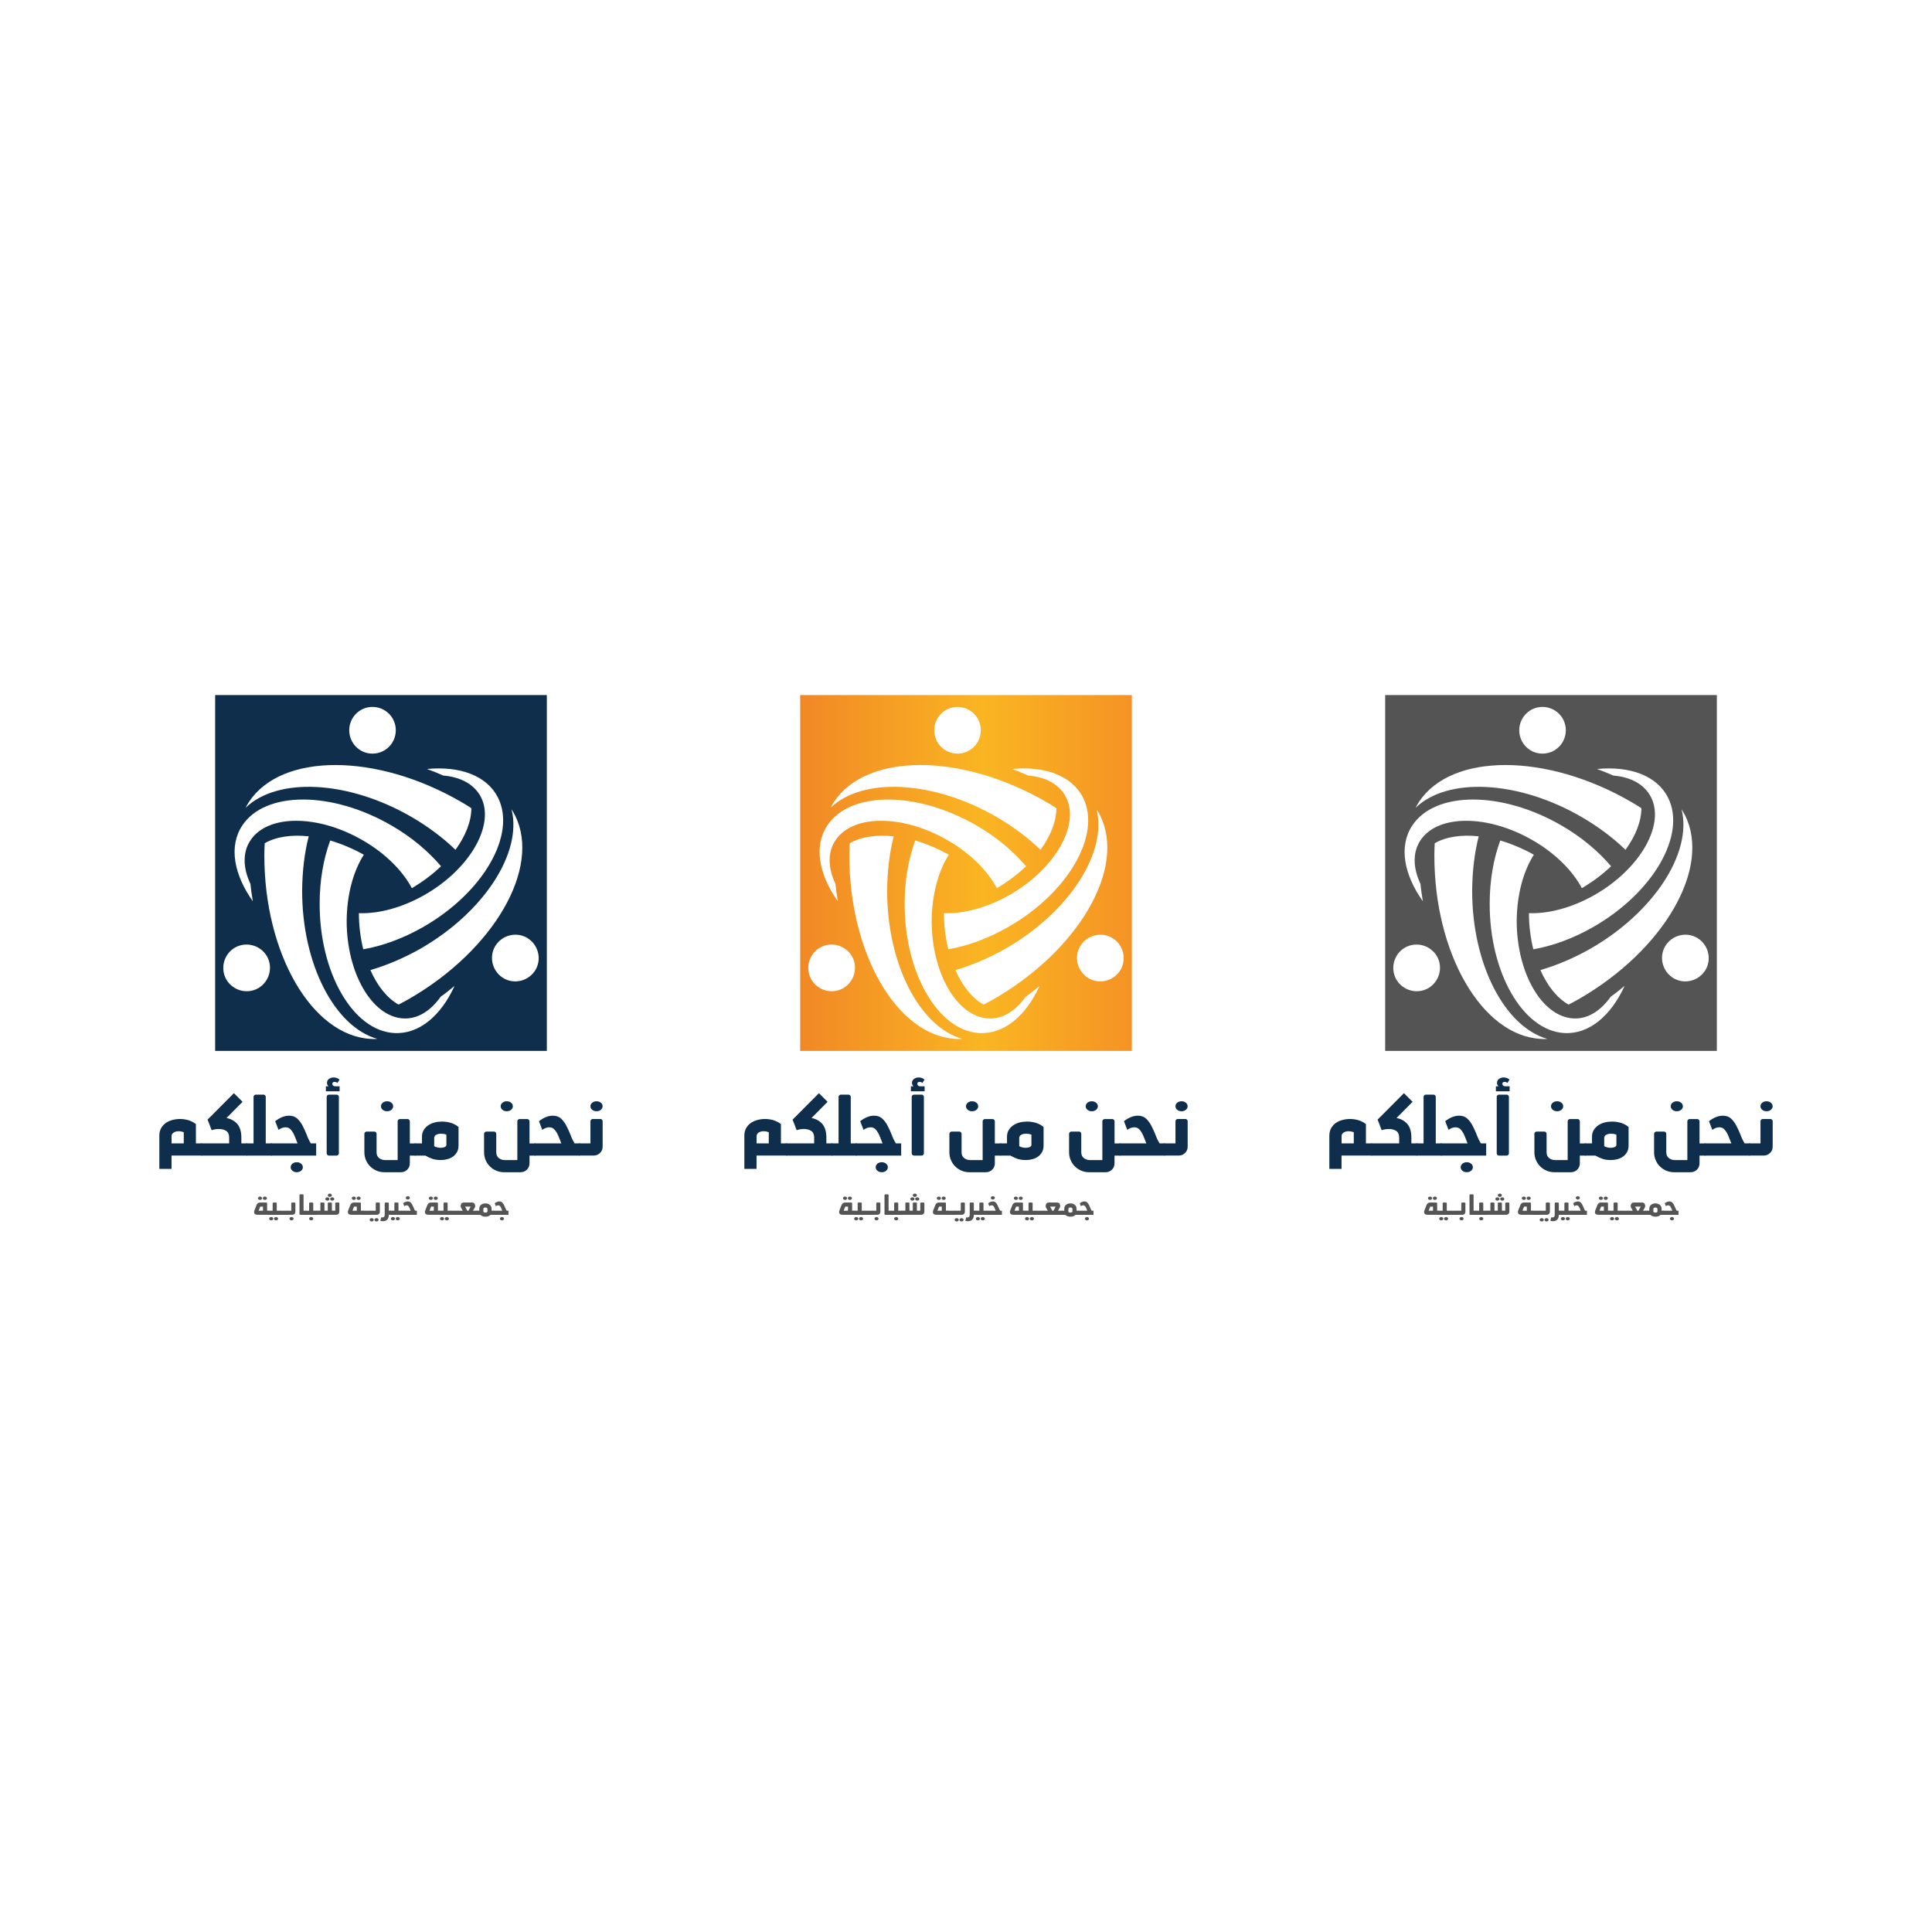 <?xml version="1.0" encoding="utf-8"?>
<!-- Generator: Adobe Illustrator 23.0.6, SVG Export Plug-In . SVG Version: 6.00 Build 0)  -->
<svg version="1.1" id="Layer_1" xmlns="http://www.w3.org/2000/svg" xmlns:xlink="http://www.w3.org/1999/xlink" x="0px" y="0px"
	 viewBox="0 0 800 800" style="enable-background:new 0 0 800 800;" xml:space="preserve">
<style type="text/css">
	.st0{fill:url(#SVGID_1_);}
	.st1{fill:url(#SVGID_2_);}
	.st2{fill:url(#SVGID_3_);}
	.st3{fill:url(#SVGID_4_);}
	.st4{fill:url(#SVGID_5_);}
	.st5{fill:url(#SVGID_6_);}
	.st6{fill:url(#SVGID_7_);}
	.st7{fill:url(#SVGID_8_);}
	.st8{fill:url(#SVGID_9_);}
	.st9{fill:#0E2E4C;}
	.st10{fill:#545454;}
	.st11{fill:url(#SVGID_10_);}
	.st12{fill:url(#SVGID_11_);}
	.st13{fill:url(#SVGID_12_);}
	.st14{fill:url(#SVGID_13_);}
	.st15{fill:url(#SVGID_14_);}
	.st16{fill:url(#SVGID_15_);}
	.st17{fill:url(#SVGID_16_);}
	.st18{fill:url(#SVGID_17_);}
	.st19{fill:url(#SVGID_18_);}
	.st20{fill:url(#SVGID_19_);}
	.st21{fill:url(#SVGID_20_);}
	.st22{fill:url(#SVGID_21_);}
	.st23{fill:url(#SVGID_22_);}
	.st24{fill:url(#SVGID_23_);}
	.st25{fill:url(#SVGID_24_);}
	.st26{fill:url(#SVGID_25_);}
	.st27{fill:url(#SVGID_26_);}
	.st28{fill:url(#SVGID_27_);}
	.st29{fill:url(#SVGID_28_);}
	.st30{fill:none;stroke:#0E2E4C;stroke-width:4;stroke-miterlimit:10;}
</style>
<g>
	<g>
		<path class="st9" d="M550.46,470.24c0-1.16,0.24-2.19,0.73-3.08c0.49-0.86,1.13-1.58,1.93-2.16c0.79-0.55,1.71-0.96,2.75-1.24
			c1.04-0.28,2.1-0.41,3.17-0.41c1.16,0,2.32,0.17,3.49,0.5c1.13,0.37,2.16,0.9,3.07,1.61v7.98h2.52v5.05h-12.62v5.51h-5.05V470.24z
			 M560.56,468.82c-0.4-0.12-0.77-0.23-1.1-0.32c-0.37-0.06-0.69-0.09-0.96-0.09c-0.83,0-1.53,0.18-2.11,0.55
			c-0.58,0.37-0.87,0.87-0.87,1.51v2.98h5.05V468.82z"/>
		<path class="st9" d="M568.13,478.5c-0.4,0-0.73-0.14-1.01-0.41c-0.24-0.24-0.37-0.57-0.37-0.96v-2.29c0-0.4,0.12-0.73,0.37-1.01
			c0.28-0.24,0.61-0.37,1.01-0.37h11.24v-2.39c0-1.31-0.41-2.25-1.24-2.8c-0.86-0.52-1.85-0.78-2.98-0.78
			c-1.07,0-2.08,0.17-3.03,0.5c-0.09-0.18-0.21-0.49-0.37-0.92c-0.15-0.4-0.31-0.83-0.46-1.28c-0.18-0.46-0.35-0.89-0.5-1.29
			c-0.15-0.4-0.28-0.69-0.37-0.87l10.92-10.97l3.58,3.58l-6.65,6.7c1.8,0.34,3.29,1.15,4.45,2.43c1.13,1.32,1.7,3.21,1.7,5.69v2.39
			h2.52v5.05H568.13z"/>
		<path class="st9" d="M585.57,474.83c0-0.4,0.12-0.73,0.37-1.01c0.28-0.24,0.61-0.37,1.01-0.37h2.52v-19.27
			c0-0.25,0.09-0.46,0.28-0.64s0.4-0.28,0.64-0.28h3.21c0.24,0,0.46,0.09,0.64,0.28s0.28,0.4,0.28,0.64v19.27h2.52v5.05h-10.1
			c-0.4,0-0.73-0.14-1.01-0.41c-0.24-0.24-0.37-0.57-0.37-0.96V474.83z"/>
		<path class="st9" d="M595.66,474.83c0-0.4,0.12-0.73,0.37-1.01c0.28-0.24,0.61-0.37,1.01-0.37h10.65
			c-0.28-0.64-0.55-1.35-0.83-2.11c-0.28-0.76-0.6-1.48-0.96-2.16c-0.37-0.67-0.8-1.24-1.28-1.7c-0.52-0.46-1.15-0.69-1.88-0.69
			c-0.52,0-1.03,0.09-1.51,0.28c-0.49,0.18-0.96,0.44-1.42,0.78l-1.38-3.58c0.83-0.67,1.74-1.22,2.75-1.65
			c1.01-0.43,2-0.64,2.98-0.64c1.41,0,2.54,0.4,3.4,1.19c0.86,0.8,1.59,1.77,2.2,2.94c0.61,1.16,1.18,2.4,1.7,3.72
			c0.49,1.35,1.07,2.55,1.74,3.63h2.2v5.05h-18.36c-0.4,0-0.73-0.14-1.01-0.41c-0.24-0.24-0.37-0.57-0.37-0.96V474.83z
			 M604.84,483.32c0-0.58,0.24-1.07,0.73-1.47c0.49-0.4,1.09-0.6,1.79-0.6c0.7,0,1.3,0.2,1.79,0.6c0.49,0.4,0.73,0.89,0.73,1.47
			s-0.25,1.07-0.73,1.47c-0.49,0.4-1.09,0.6-1.79,0.6c-0.7,0-1.3-0.2-1.79-0.6C605.09,484.39,604.84,483.9,604.84,483.32z"/>
		<path class="st9" d="M624.21,448.4c-0.15-0.12-0.34-0.23-0.55-0.32c-0.25-0.06-0.47-0.09-0.69-0.09c-0.25,0-0.44,0.06-0.6,0.18
			c-0.18,0.12-0.28,0.34-0.28,0.64c0,0.25,0.11,0.47,0.32,0.69c0.21,0.21,0.53,0.32,0.96,0.32h1.74v2.06h-5.69v-2.06h1.1
			c-0.43-0.37-0.64-0.84-0.64-1.42c0-0.7,0.28-1.25,0.83-1.65c0.55-0.4,1.19-0.6,1.93-0.6c0.43,0,0.87,0.08,1.33,0.23
			c0.43,0.18,0.8,0.4,1.1,0.64L624.21,448.4z M623.89,453.26c0.24,0,0.46,0.09,0.64,0.28s0.28,0.4,0.28,0.64v23.4
			c0,0.25-0.09,0.46-0.28,0.64s-0.4,0.28-0.64,0.28h-3.21c-0.25,0-0.46-0.09-0.64-0.28s-0.28-0.4-0.28-0.64v-23.4
			c0-0.25,0.09-0.46,0.28-0.64s0.4-0.28,0.64-0.28H623.89z"/>
		<path class="st9" d="M656.7,473.45v5.05h-2.52v3.21c0,1.01-0.35,1.88-1.06,2.62c-0.73,0.7-1.61,1.06-2.62,1.06h-6.88
			c-1.13,0-2.2-0.21-3.21-0.64c-1.01-0.43-1.88-1.01-2.62-1.74c-0.77-0.76-1.36-1.65-1.79-2.66c-0.43-1.01-0.64-2.08-0.64-3.21
			v-7.66c0-0.25,0.09-0.46,0.28-0.64s0.4-0.28,0.64-0.28h3.21c0.24,0,0.46,0.09,0.64,0.28s0.28,0.4,0.28,0.64v7.66
			c0,1.04,0.35,1.84,1.06,2.39c0.7,0.55,1.53,0.83,2.48,0.83h5.19v-16.06c0-0.25,0.09-0.46,0.27-0.64s0.4-0.28,0.64-0.28h3.21
			c0.24,0,0.46,0.09,0.64,0.28s0.28,0.4,0.28,0.64v9.18H656.7z M642.24,458.08c0-0.58,0.24-1.07,0.73-1.47
			c0.49-0.4,1.09-0.6,1.79-0.6c0.7,0,1.3,0.2,1.79,0.6c0.49,0.4,0.73,0.89,0.73,1.47c0,0.58-0.25,1.07-0.73,1.47
			c-0.49,0.4-1.09,0.6-1.79,0.6c-0.7,0-1.3-0.2-1.79-0.6C642.49,459.15,642.24,458.66,642.24,458.08z"/>
		<path class="st9" d="M656.7,478.5c-0.4,0-0.73-0.14-1.01-0.41c-0.24-0.24-0.37-0.57-0.37-0.96v-2.29c0-0.4,0.12-0.73,0.37-1.01
			c0.28-0.24,0.61-0.37,1.01-0.37h2.52v-2.84c0-1.01,0.24-1.91,0.73-2.71c0.46-0.76,1.07-1.41,1.84-1.93
			c0.76-0.52,1.65-0.92,2.66-1.19c0.98-0.25,2-0.37,3.07-0.37c1.25,0,2.49,0.18,3.72,0.55c1.19,0.37,2.23,0.93,3.12,1.7v7.62
			c0,1.04-0.2,1.94-0.6,2.71c-0.43,0.77-0.98,1.39-1.65,1.88c-0.67,0.49-1.45,0.86-2.34,1.1c-0.89,0.24-1.81,0.37-2.75,0.37
			c-1.22,0-2.34-0.15-3.35-0.46c-1.04-0.34-2.05-0.8-3.03-1.38H656.7z M664.27,474.6c0.4,0.25,0.83,0.41,1.28,0.5
			c0.46,0.12,0.92,0.18,1.38,0.18c0.64,0,1.21-0.11,1.7-0.32c0.46-0.21,0.69-0.52,0.69-0.92v-4.18c-0.28-0.12-0.61-0.23-1.01-0.32
			c-0.4-0.06-0.81-0.09-1.24-0.09c-0.73,0-1.38,0.14-1.93,0.41c-0.58,0.31-0.87,0.78-0.87,1.42V474.6z"/>
		<path class="st9" d="M706.26,473.45v5.05h-2.52v3.21c0,1.01-0.35,1.88-1.06,2.62c-0.73,0.7-1.61,1.06-2.62,1.06h-6.88
			c-1.13,0-2.2-0.21-3.21-0.64c-1.01-0.43-1.88-1.01-2.62-1.74c-0.77-0.76-1.36-1.65-1.79-2.66c-0.43-1.01-0.64-2.08-0.64-3.21
			v-7.66c0-0.25,0.09-0.46,0.28-0.64s0.4-0.28,0.64-0.28h3.21c0.24,0,0.46,0.09,0.64,0.28s0.28,0.4,0.28,0.64v7.66
			c0,1.04,0.35,1.84,1.06,2.39c0.7,0.55,1.53,0.83,2.48,0.83h5.19v-16.06c0-0.25,0.09-0.46,0.27-0.64s0.4-0.28,0.64-0.28h3.21
			c0.24,0,0.46,0.09,0.64,0.28s0.28,0.4,0.28,0.64v9.18H706.26z M691.8,458.08c0-0.58,0.24-1.07,0.73-1.47
			c0.49-0.4,1.09-0.6,1.79-0.6c0.7,0,1.3,0.2,1.79,0.6c0.49,0.4,0.73,0.89,0.73,1.47c0,0.58-0.25,1.07-0.73,1.47
			c-0.49,0.4-1.09,0.6-1.79,0.6c-0.7,0-1.3-0.2-1.79-0.6C692.05,459.15,691.8,458.66,691.8,458.08z"/>
		<path class="st9" d="M704.88,474.83c0-0.4,0.12-0.73,0.37-1.01c0.28-0.24,0.61-0.37,1.01-0.37h10.65
			c-0.28-0.64-0.55-1.35-0.83-2.11c-0.28-0.76-0.6-1.48-0.96-2.16c-0.37-0.67-0.8-1.24-1.28-1.7c-0.52-0.46-1.15-0.69-1.88-0.69
			c-0.52,0-1.03,0.09-1.51,0.28c-0.49,0.18-0.96,0.44-1.42,0.78l-1.38-3.58c0.83-0.67,1.74-1.22,2.75-1.65
			c1.01-0.43,2-0.64,2.98-0.64c1.41,0,2.54,0.4,3.4,1.19c0.86,0.8,1.59,1.77,2.2,2.94c0.61,1.16,1.18,2.4,1.7,3.72
			c0.49,1.35,1.07,2.55,1.74,3.63h2.2v5.05h-18.36c-0.4,0-0.73-0.14-1.01-0.41c-0.24-0.24-0.37-0.57-0.37-0.96V474.83z"/>
		<path class="st9" d="M723.24,474.83c0-0.4,0.12-0.73,0.37-1.01c0.28-0.24,0.61-0.37,1.01-0.37h4.36v-9.18
			c0-0.25,0.09-0.46,0.28-0.64s0.4-0.28,0.64-0.28h3.21c0.24,0,0.46,0.09,0.64,0.28s0.28,0.4,0.28,0.64v10.55
			c0,1.01-0.35,1.87-1.06,2.57c-0.73,0.73-1.61,1.1-2.62,1.1h-5.74c-0.4,0-0.73-0.14-1.01-0.41c-0.24-0.24-0.37-0.57-0.37-0.96
			V474.83z M728.97,458.08c0-0.58,0.24-1.07,0.73-1.47c0.49-0.4,1.09-0.6,1.79-0.6c0.7,0,1.3,0.2,1.79,0.6
			c0.49,0.4,0.73,0.89,0.73,1.47c0,0.58-0.25,1.07-0.73,1.47c-0.49,0.4-1.09,0.6-1.79,0.6c-0.7,0-1.3-0.2-1.79-0.6
			C729.22,459.15,728.97,458.66,728.97,458.08z"/>
	</g>
	<g>
		<path class="st10" d="M591.23,503.02c-0.56,0-0.95-0.11-1.19-0.32c-0.24-0.21-0.35-0.47-0.35-0.8c0-0.25,0.06-0.52,0.19-0.83
			l0.85-2.14c0.11-0.29,0.3-0.52,0.55-0.71c0.25-0.18,0.54-0.28,0.88-0.28h2.62c0.08,0,0.15,0.03,0.22,0.09
			c0.06,0.06,0.09,0.13,0.09,0.21v3.08h0.85v1.7H591.23z M591.3,496.16c0-0.2,0.08-0.36,0.25-0.49c0.16-0.13,0.36-0.2,0.6-0.2
			s0.44,0.07,0.6,0.2c0.16,0.13,0.25,0.3,0.25,0.49s-0.08,0.36-0.25,0.49c-0.16,0.13-0.36,0.2-0.6,0.2s-0.44-0.07-0.6-0.2
			C591.39,496.52,591.3,496.36,591.3,496.16z M593.38,499.63h-1.14l-0.66,1.7h1.8V499.63z M593.31,496.16c0-0.2,0.08-0.36,0.25-0.49
			c0.16-0.13,0.36-0.2,0.6-0.2c0.24,0,0.44,0.07,0.6,0.2c0.16,0.13,0.25,0.3,0.25,0.49s-0.08,0.36-0.25,0.49
			c-0.16,0.13-0.36,0.2-0.6,0.2c-0.24,0-0.44-0.07-0.6-0.2C593.39,496.52,593.31,496.36,593.31,496.16z"/>
		<path class="st10" d="M595.46,501.79c0-0.13,0.04-0.25,0.12-0.34c0.09-0.08,0.21-0.12,0.34-0.12h1.46v-3.08
			c0-0.08,0.03-0.15,0.09-0.21c0.06-0.06,0.13-0.09,0.22-0.09h1.08c0.08,0,0.15,0.03,0.22,0.09c0.06,0.06,0.09,0.13,0.09,0.21v3.08
			h1.46v1.7h-4.62c-0.13,0-0.25-0.05-0.34-0.14c-0.08-0.08-0.12-0.19-0.12-0.32V501.79z M595.93,504.64c0-0.2,0.08-0.36,0.25-0.49
			c0.16-0.13,0.36-0.2,0.6-0.2s0.44,0.07,0.6,0.2c0.16,0.13,0.25,0.3,0.25,0.49s-0.08,0.36-0.25,0.49c-0.16,0.13-0.36,0.2-0.6,0.2
			s-0.44-0.07-0.6-0.2C596.01,505,595.93,504.84,595.93,504.64z M597.93,504.64c0-0.2,0.08-0.36,0.25-0.49
			c0.16-0.13,0.36-0.2,0.6-0.2s0.44,0.07,0.6,0.2c0.16,0.13,0.25,0.3,0.25,0.49s-0.08,0.36-0.25,0.49c-0.16,0.13-0.36,0.2-0.6,0.2
			s-0.44-0.07-0.6-0.2C598.01,505,597.93,504.84,597.93,504.64z"/>
		<path class="st10" d="M600.09,501.79c0-0.13,0.04-0.25,0.12-0.34c0.09-0.08,0.21-0.12,0.34-0.12h3.08v1.7h-3.08
			c-0.13,0-0.25-0.05-0.34-0.14c-0.08-0.08-0.12-0.19-0.12-0.32V501.79z"/>
		<path class="st10" d="M603.17,501.79c0-0.13,0.04-0.25,0.12-0.34c0.09-0.08,0.21-0.12,0.34-0.12h1.46v-3.08
			c0-0.08,0.03-0.15,0.09-0.21c0.06-0.06,0.13-0.09,0.22-0.09h1.08c0.08,0,0.15,0.03,0.22,0.09c0.06,0.06,0.09,0.13,0.09,0.21v3.54
			c0,0.34-0.12,0.63-0.35,0.86c-0.25,0.25-0.54,0.37-0.88,0.37h-1.93c-0.13,0-0.25-0.05-0.34-0.14c-0.08-0.08-0.12-0.19-0.12-0.32
			V501.79z M604.34,504.64c0-0.2,0.08-0.36,0.25-0.49c0.16-0.13,0.36-0.2,0.6-0.2s0.44,0.07,0.6,0.2c0.16,0.13,0.25,0.3,0.25,0.49
			s-0.08,0.36-0.25,0.49c-0.16,0.13-0.36,0.2-0.6,0.2s-0.44-0.07-0.6-0.2C604.42,505,604.34,504.84,604.34,504.64z"/>
		<path class="st10" d="M609.87,494.55c0.08,0,0.15,0.03,0.22,0.09c0.06,0.06,0.09,0.13,0.09,0.22v6.47h0.85v1.7h-2.23
			c-0.08,0-0.15-0.03-0.22-0.09c-0.06-0.06-0.09-0.13-0.09-0.22v-7.86c0-0.08,0.03-0.15,0.09-0.22c0.06-0.06,0.13-0.09,0.22-0.09
			H609.87z"/>
		<path class="st10" d="M610.57,501.79c0-0.13,0.04-0.25,0.12-0.34c0.09-0.08,0.21-0.12,0.34-0.12h1.46v-3.08
			c0-0.08,0.03-0.15,0.09-0.21c0.06-0.06,0.13-0.09,0.22-0.09h1.08c0.08,0,0.15,0.03,0.22,0.09c0.06,0.06,0.09,0.13,0.09,0.21v3.08
			h1.46v1.7h-4.62c-0.13,0-0.25-0.05-0.34-0.14c-0.08-0.08-0.12-0.19-0.12-0.32V501.79z M612.5,504.64c0-0.2,0.08-0.36,0.25-0.49
			c0.16-0.13,0.36-0.2,0.6-0.2c0.24,0,0.44,0.07,0.6,0.2c0.16,0.13,0.25,0.3,0.25,0.49s-0.08,0.36-0.25,0.49
			c-0.16,0.13-0.36,0.2-0.6,0.2c-0.24,0-0.44-0.07-0.6-0.2C612.58,505,612.5,504.84,612.5,504.64z"/>
		<path class="st10" d="M617.12,498.24c0-0.08,0.03-0.15,0.09-0.21c0.06-0.06,0.13-0.09,0.22-0.09h1.08c0.08,0,0.15,0.03,0.22,0.09
			c0.06,0.06,0.09,0.13,0.09,0.21v3.08h1.39v-3.08c0-0.08,0.03-0.15,0.09-0.21c0.06-0.06,0.13-0.09,0.22-0.09h1.08
			c0.08,0,0.15,0.03,0.22,0.09c0.06,0.06,0.09,0.13,0.09,0.21v3.08h1.39v-3.08c0-0.08,0.03-0.15,0.09-0.21
			c0.06-0.06,0.13-0.09,0.22-0.09h1.08c0.08,0,0.15,0.03,0.22,0.09c0.06,0.06,0.09,0.13,0.09,0.21v3.54c0,0.34-0.12,0.63-0.35,0.86
			c-0.25,0.25-0.54,0.37-0.88,0.37h-8.09c-0.13,0-0.25-0.05-0.34-0.14c-0.08-0.08-0.12-0.19-0.12-0.32v-0.77
			c0-0.13,0.04-0.25,0.12-0.34c0.09-0.08,0.21-0.12,0.34-0.12h1.46V498.24z M619.2,496.47c0-0.2,0.08-0.36,0.25-0.49
			c0.16-0.13,0.36-0.2,0.6-0.2s0.44,0.07,0.6,0.2c0.16,0.13,0.25,0.3,0.25,0.49s-0.08,0.36-0.25,0.49c-0.16,0.13-0.36,0.2-0.6,0.2
			s-0.44-0.07-0.6-0.2C619.28,496.83,619.2,496.67,619.2,496.47z M620.2,494.93c0-0.19,0.08-0.36,0.25-0.49
			c0.16-0.13,0.36-0.2,0.6-0.2c0.24,0,0.44,0.07,0.6,0.2c0.16,0.13,0.25,0.3,0.25,0.49c0,0.2-0.08,0.36-0.25,0.49
			c-0.16,0.13-0.37,0.2-0.6,0.2c-0.24,0-0.44-0.07-0.6-0.2C620.28,495.29,620.2,495.13,620.2,494.93z M621.2,496.47
			c0-0.2,0.08-0.36,0.25-0.49c0.16-0.13,0.36-0.2,0.6-0.2s0.44,0.07,0.6,0.2c0.16,0.13,0.25,0.3,0.25,0.49s-0.08,0.36-0.25,0.49
			c-0.16,0.13-0.36,0.2-0.6,0.2s-0.44-0.07-0.6-0.2C621.29,496.83,621.2,496.67,621.2,496.47z"/>
		<path class="st10" d="M630.07,503.02c-0.56,0-0.95-0.11-1.19-0.32c-0.24-0.21-0.35-0.47-0.35-0.8c0-0.25,0.06-0.52,0.19-0.83
			l0.85-2.14c0.11-0.29,0.3-0.52,0.55-0.71c0.25-0.18,0.54-0.28,0.88-0.28h2.62c0.08,0,0.15,0.03,0.22,0.09
			c0.06,0.06,0.09,0.13,0.09,0.21v3.08h0.85v1.7H630.07z M630.14,496.16c0-0.2,0.08-0.36,0.25-0.49c0.16-0.13,0.36-0.2,0.6-0.2
			s0.44,0.07,0.6,0.2c0.16,0.13,0.25,0.3,0.25,0.49s-0.08,0.36-0.25,0.49c-0.16,0.13-0.36,0.2-0.6,0.2s-0.44-0.07-0.6-0.2
			C630.22,496.52,630.14,496.36,630.14,496.16z M632.22,499.63h-1.14l-0.66,1.7h1.8V499.63z M632.15,496.16
			c0-0.2,0.08-0.36,0.25-0.49c0.16-0.13,0.36-0.2,0.6-0.2c0.24,0,0.44,0.07,0.6,0.2c0.16,0.13,0.25,0.3,0.25,0.49
			s-0.08,0.36-0.25,0.49c-0.16,0.13-0.36,0.2-0.6,0.2c-0.24,0-0.44-0.07-0.6-0.2C632.23,496.52,632.15,496.36,632.15,496.16z"/>
		<path class="st10" d="M634.3,501.79c0-0.13,0.04-0.25,0.12-0.34c0.09-0.08,0.21-0.12,0.34-0.12h3.08v1.7h-3.08
			c-0.13,0-0.25-0.05-0.34-0.14c-0.08-0.08-0.12-0.19-0.12-0.32V501.79z"/>
		<path class="st10" d="M637.39,501.79c0-0.13,0.04-0.25,0.12-0.34c0.09-0.08,0.21-0.12,0.34-0.12h2.23v-3.08
			c0-0.08,0.03-0.15,0.09-0.21c0.06-0.06,0.13-0.09,0.22-0.09h1.08c0.08,0,0.15,0.03,0.22,0.09c0.06,0.06,0.09,0.13,0.09,0.21v3.54
			c0,0.34-0.12,0.63-0.35,0.86c-0.25,0.25-0.54,0.37-0.88,0.37h-2.7c-0.13,0-0.25-0.05-0.34-0.14c-0.08-0.08-0.12-0.19-0.12-0.32
			V501.79z M637.54,505.1c0-0.2,0.08-0.36,0.25-0.49c0.16-0.13,0.36-0.2,0.6-0.2c0.24,0,0.44,0.07,0.6,0.2
			c0.16,0.13,0.25,0.3,0.25,0.49c0,0.19-0.08,0.36-0.25,0.49c-0.16,0.13-0.36,0.2-0.6,0.2c-0.24,0-0.44-0.07-0.6-0.2
			C637.62,505.46,637.54,505.3,637.54,505.1z M639.54,505.1c0-0.2,0.08-0.36,0.25-0.49c0.16-0.13,0.36-0.2,0.6-0.2
			s0.44,0.07,0.6,0.2c0.16,0.13,0.25,0.3,0.25,0.49c0,0.19-0.08,0.36-0.25,0.49c-0.16,0.13-0.36,0.2-0.6,0.2s-0.44-0.07-0.6-0.2
			C639.63,505.46,639.54,505.3,639.54,505.1z"/>
		<path class="st10" d="M645.17,497.94c0.08,0,0.15,0.03,0.22,0.09c0.06,0.06,0.09,0.13,0.09,0.21v3.08h0.85v1.7h-0.85
			c0,0.46-0.06,0.86-0.18,1.2c-0.12,0.34-0.29,0.62-0.51,0.83s-0.47,0.38-0.76,0.48c-0.3,0.1-0.62,0.15-0.96,0.15
			c-0.37,0-0.74-0.05-1.11-0.15l0.37-1.46c0.15,0.03,0.3,0.05,0.45,0.05c0.3,0,0.54-0.08,0.72-0.25c0.19-0.17,0.28-0.46,0.28-0.85
			v-4.78c0-0.08,0.03-0.15,0.09-0.21c0.06-0.06,0.13-0.09,0.22-0.09H645.17z"/>
		<path class="st10" d="M645.86,501.79c0-0.13,0.04-0.25,0.12-0.34c0.09-0.08,0.21-0.12,0.34-0.12h1.46v-3.08
			c0-0.08,0.03-0.15,0.09-0.21c0.06-0.06,0.13-0.09,0.22-0.09h1.08c0.08,0,0.15,0.03,0.22,0.09c0.06,0.06,0.09,0.13,0.09,0.21v3.08
			h1.46v1.7h-4.62c-0.13,0-0.25-0.05-0.34-0.14c-0.08-0.08-0.12-0.19-0.12-0.32V501.79z M646.32,504.64c0-0.2,0.08-0.36,0.25-0.49
			c0.16-0.13,0.36-0.2,0.6-0.2s0.44,0.07,0.6,0.2c0.16,0.13,0.25,0.3,0.25,0.49s-0.08,0.36-0.25,0.49c-0.16,0.13-0.36,0.2-0.6,0.2
			s-0.44-0.07-0.6-0.2C646.41,505,646.32,504.84,646.32,504.64z M648.33,504.64c0-0.2,0.08-0.36,0.25-0.49
			c0.16-0.13,0.36-0.2,0.6-0.2s0.44,0.07,0.6,0.2c0.16,0.13,0.25,0.3,0.25,0.49s-0.08,0.36-0.25,0.49c-0.16,0.13-0.36,0.2-0.6,0.2
			s-0.44-0.07-0.6-0.2C648.41,505,648.33,504.84,648.33,504.64z"/>
		<path class="st10" d="M650.49,501.79c0-0.13,0.04-0.25,0.12-0.34c0.09-0.08,0.21-0.12,0.34-0.12h3.58
			c-0.09-0.22-0.19-0.45-0.28-0.71c-0.09-0.26-0.2-0.5-0.32-0.72c-0.12-0.23-0.27-0.42-0.43-0.57c-0.17-0.15-0.39-0.23-0.63-0.23
			c-0.17,0-0.34,0.03-0.51,0.09c-0.16,0.06-0.32,0.15-0.48,0.26l-0.46-1.2c0.28-0.23,0.59-0.41,0.92-0.55
			c0.34-0.14,0.67-0.22,1-0.22c0.47,0,0.85,0.13,1.14,0.4c0.29,0.27,0.53,0.6,0.74,0.99s0.4,0.81,0.57,1.25
			c0.16,0.45,0.36,0.86,0.59,1.22h0.74v1.7h-6.17c-0.13,0-0.25-0.05-0.34-0.14c-0.08-0.08-0.12-0.19-0.12-0.32V501.79z
			 M652.49,496.01c0-0.2,0.08-0.36,0.25-0.49c0.16-0.13,0.36-0.2,0.6-0.2c0.24,0,0.44,0.07,0.6,0.2c0.16,0.13,0.25,0.3,0.25,0.49
			s-0.08,0.36-0.25,0.49c-0.16,0.13-0.37,0.2-0.6,0.2c-0.24,0-0.44-0.07-0.6-0.2C652.57,496.37,652.49,496.21,652.49,496.01z"/>
		<path class="st10" d="M661.97,503.02c-0.56,0-0.95-0.11-1.19-0.32c-0.24-0.21-0.35-0.47-0.35-0.8c0-0.25,0.06-0.52,0.19-0.83
			l0.85-2.14c0.11-0.29,0.3-0.52,0.55-0.71c0.25-0.18,0.54-0.28,0.88-0.28h2.62c0.08,0,0.15,0.03,0.22,0.09
			c0.06,0.06,0.09,0.13,0.09,0.21v3.08h0.85v1.7H661.97z M662.04,496.16c0-0.2,0.08-0.36,0.25-0.49c0.16-0.13,0.36-0.2,0.6-0.2
			s0.44,0.07,0.6,0.2c0.16,0.13,0.25,0.3,0.25,0.49s-0.08,0.36-0.25,0.49c-0.16,0.13-0.36,0.2-0.6,0.2s-0.44-0.07-0.6-0.2
			C662.13,496.52,662.04,496.36,662.04,496.16z M664.13,499.63h-1.14l-0.66,1.7h1.8V499.63z M664.05,496.16
			c0-0.2,0.08-0.36,0.25-0.49c0.16-0.13,0.36-0.2,0.6-0.2c0.24,0,0.44,0.07,0.6,0.2c0.16,0.13,0.25,0.3,0.25,0.49
			s-0.08,0.36-0.25,0.49c-0.16,0.13-0.36,0.2-0.6,0.2c-0.24,0-0.44-0.07-0.6-0.2C664.13,496.52,664.05,496.36,664.05,496.16z"/>
		<path class="st10" d="M666.21,501.79c0-0.13,0.04-0.25,0.12-0.34c0.09-0.08,0.21-0.12,0.34-0.12h1.46v-3.08
			c0-0.08,0.03-0.15,0.09-0.21c0.06-0.06,0.13-0.09,0.22-0.09h1.08c0.08,0,0.15,0.03,0.22,0.09c0.06,0.06,0.09,0.13,0.09,0.21v3.08
			h1.46v1.7h-4.62c-0.13,0-0.25-0.05-0.34-0.14c-0.08-0.08-0.12-0.19-0.12-0.32V501.79z M666.67,504.64c0-0.2,0.08-0.36,0.25-0.49
			c0.16-0.13,0.36-0.2,0.6-0.2s0.44,0.07,0.6,0.2c0.16,0.13,0.25,0.3,0.25,0.49s-0.08,0.36-0.25,0.49c-0.16,0.13-0.36,0.2-0.6,0.2
			s-0.44-0.07-0.6-0.2C666.75,505,666.67,504.84,666.67,504.64z M668.67,504.64c0-0.2,0.08-0.36,0.25-0.49
			c0.16-0.13,0.36-0.2,0.6-0.2s0.44,0.07,0.6,0.2c0.16,0.13,0.25,0.3,0.25,0.49s-0.08,0.36-0.25,0.49c-0.16,0.13-0.36,0.2-0.6,0.2
			s-0.44-0.07-0.6-0.2C668.75,505,668.67,504.84,668.67,504.64z"/>
		<path class="st10" d="M670.83,501.79c0-0.13,0.04-0.25,0.12-0.34c0.09-0.08,0.21-0.12,0.34-0.12h3.08v1.7h-3.08
			c-0.13,0-0.25-0.05-0.34-0.14c-0.08-0.08-0.12-0.19-0.12-0.32V501.79z"/>
		<path class="st10" d="M673.91,501.79c0-0.13,0.04-0.25,0.12-0.34c0.09-0.08,0.21-0.12,0.34-0.12h1.74l-0.72-1.26
			c-0.05-0.1-0.09-0.22-0.12-0.35c-0.03-0.12-0.05-0.25-0.05-0.37c0-0.17,0.03-0.35,0.08-0.52c0.05-0.16,0.13-0.31,0.23-0.45
			c0.1-0.12,0.23-0.23,0.39-0.31c0.15-0.08,0.33-0.12,0.54-0.12H680c0.21,0,0.39,0.04,0.54,0.12c0.15,0.08,0.28,0.18,0.39,0.31
			c0.1,0.13,0.18,0.28,0.23,0.45c0.05,0.17,0.08,0.35,0.08,0.52c0,0.12-0.01,0.25-0.03,0.37c-0.03,0.12-0.08,0.24-0.14,0.35
			l-0.74,1.26h1.76v1.7h-7.71c-0.13,0-0.25-0.05-0.34-0.14c-0.08-0.08-0.12-0.19-0.12-0.32V501.79z M677.07,499.63l0.91,1.7h0.48
			l0.91-1.7H677.07z"/>
		<path class="st10" d="M681.62,501.79c0-0.13,0.04-0.25,0.12-0.34c0.09-0.08,0.21-0.12,0.34-0.12h0.85v-0.8
			c0-0.4,0.08-0.74,0.23-1.03c0.14-0.28,0.34-0.51,0.59-0.69c0.24-0.17,0.51-0.3,0.82-0.39c0.3-0.08,0.6-0.12,0.91-0.12
			c0.31,0,0.62,0.04,0.92,0.12c0.31,0.09,0.58,0.23,0.82,0.42c0.24,0.19,0.43,0.42,0.59,0.71c0.14,0.29,0.22,0.63,0.22,1.03v0.75
			h0.85v1.7h-1.28c-0.24,0.27-0.54,0.46-0.92,0.59c-0.38,0.12-0.77,0.18-1.17,0.18c-0.42,0-0.82-0.06-1.2-0.18
			c-0.38-0.13-0.7-0.33-0.96-0.59h-1.25c-0.13,0-0.25-0.05-0.34-0.14c-0.08-0.08-0.12-0.19-0.12-0.32V501.79z M684.62,501.64
			c0,0.15,0.09,0.27,0.26,0.34c0.17,0.08,0.37,0.12,0.59,0.12c0.21,0,0.4-0.04,0.59-0.12c0.17-0.07,0.26-0.19,0.26-0.34v-0.99
			c0-0.24-0.09-0.41-0.26-0.51c-0.19-0.1-0.38-0.15-0.59-0.15c-0.22,0-0.41,0.05-0.59,0.15c-0.17,0.1-0.26,0.27-0.26,0.51V501.64z"
			/>
		<path class="st10" d="M688.4,501.79c0-0.13,0.04-0.25,0.12-0.34c0.09-0.08,0.21-0.12,0.34-0.12h3.58
			c-0.09-0.22-0.19-0.45-0.28-0.71c-0.09-0.26-0.2-0.5-0.32-0.72c-0.12-0.23-0.27-0.42-0.43-0.57c-0.17-0.15-0.39-0.23-0.63-0.23
			c-0.17,0-0.34,0.03-0.51,0.09c-0.16,0.06-0.32,0.15-0.48,0.26l-0.46-1.2c0.28-0.23,0.59-0.41,0.92-0.55
			c0.34-0.14,0.67-0.22,1-0.22c0.47,0,0.85,0.13,1.14,0.4c0.29,0.27,0.53,0.6,0.74,0.99s0.4,0.81,0.57,1.25
			c0.16,0.45,0.36,0.86,0.59,1.22h0.74v1.7h-6.17c-0.13,0-0.25-0.05-0.34-0.14c-0.08-0.08-0.12-0.19-0.12-0.32V501.79z
			 M691.48,504.64c0-0.2,0.08-0.36,0.25-0.49c0.16-0.13,0.36-0.2,0.6-0.2s0.44,0.07,0.6,0.2c0.16,0.13,0.25,0.3,0.25,0.49
			s-0.08,0.36-0.25,0.49c-0.16,0.13-0.36,0.2-0.6,0.2s-0.44-0.07-0.6-0.2C691.56,505,691.48,504.84,691.48,504.64z"/>
	</g>
	<path class="st10" d="M573.57,287.8v147.35h137.34V287.8H573.57z M690.7,330.28c7.71,15.34-6.12,39.37-30.99,53.58
		c-8.32,4.76-16.86,7.86-24.8,9.22c-1.13-4.61-1.81-9.67-1.81-14.96c8.09,0.3,17.77-2.19,27.21-7.56
		c18.75-10.73,29.18-28.87,23.36-40.43c-2.72-5.36-8.38-8.39-15.64-8.99c-2.2-0.98-4.46-1.89-6.73-2.72
		C674.89,317.13,686.08,321.13,690.7,330.28z M638.69,292.72c5.37,0,9.68,4.31,9.68,9.67c0,5.36-4.31,9.67-9.68,9.67
		c-5.29,0-9.6-4.31-9.6-9.67C629.09,297.03,633.4,292.72,638.69,292.72z M587.59,332.02c13.46-20.33,52.76-20.33,87.91,0.07
		c1.44,0.83,2.8,1.66,4.16,2.57c0,5.37-2.34,11.41-6.58,17.23c-5.06-4.91-11.19-9.52-18.06-13.53
		c-26.39-15.34-55.71-16.62-68.87-3.85C586.61,333.68,587.06,332.85,587.59,332.02z M584.79,341.84c9.45-14.36,37.12-14.36,61.83,0
		c8.39,4.84,15.27,10.73,20.49,16.85c-3.48,3.33-7.56,6.42-12.09,9.07c-3.78-7.1-10.81-14.28-20.19-19.72
		c-18.67-10.88-39.53-10.88-46.64-0.08c-3.33,4.99-3.1,11.49,0,18.06c0.22,2.42,0.6,4.84,0.98,7.18
		C581.31,362.09,579.12,350.38,584.79,341.84z M591.44,409.17c-4.61,2.65-10.5,1.06-13.23-3.55c-2.64-4.61-1.06-10.58,3.56-13.23
		c4.61-2.64,10.5-1.05,13.23,3.55C597.64,400.56,596.05,406.45,591.44,409.17z M637.86,430.18c-24.34-1.44-44-35.52-43.92-76.1
		c0-1.66,0.07-3.25,0.15-4.91c4.69-2.72,11.11-3.63,18.22-2.87c-1.74,6.8-2.65,14.36-2.72,22.37
		c-0.07,30.53,13.46,56.52,31.14,61.51C639.75,430.26,638.84,430.26,637.86,430.18z M647.69,427.76
		c-17.09-0.98-30.92-25.01-30.84-53.58c0-9.67,1.59-18.59,4.38-26.15c4.61,1.36,9.3,3.33,13.91,5.89
		c-4.38,6.88-7.03,16.55-7.1,27.43c0,21.53,10.43,39.6,23.36,40.35c5.97,0.38,11.41-3.1,15.57-8.99c2.04-1.44,3.93-2.95,5.74-4.46
		C667.03,420.66,657.96,428.36,647.69,427.76z M653.73,413.71c-1.43,0.75-2.8,1.59-4.23,2.26c-4.69-2.64-8.77-7.71-11.64-14.28
		c6.73-1.97,13.76-4.92,20.71-8.85c26.46-15.19,42.26-39.9,37.72-57.74c0.53,0.83,0.98,1.66,1.44,2.49
		C708.69,359.45,688.96,393.45,653.73,413.71z M706.27,401.54c-2.72,4.61-8.62,6.2-13.23,3.55c-4.61-2.72-6.2-8.61-3.56-13.22
		c2.72-4.61,8.62-6.2,13.23-3.55C707.33,391.04,708.91,396.93,706.27,401.54z"/>
	<g>
		<path class="st9" d="M308.22,470.24c0-1.16,0.24-2.19,0.73-3.08c0.49-0.86,1.13-1.58,1.93-2.16c0.79-0.55,1.71-0.96,2.75-1.24
			c1.04-0.28,2.09-0.41,3.17-0.41c1.16,0,2.32,0.17,3.49,0.5c1.13,0.37,2.16,0.9,3.08,1.61v7.98h2.52v5.05h-12.62v5.51h-5.05V470.24
			z M318.32,468.82c-0.4-0.12-0.77-0.23-1.1-0.32c-0.37-0.06-0.69-0.09-0.96-0.09c-0.83,0-1.53,0.18-2.11,0.55
			c-0.58,0.37-0.87,0.87-0.87,1.51v2.98h5.05V468.82z"/>
		<path class="st9" d="M325.89,478.5c-0.4,0-0.73-0.14-1.01-0.41c-0.24-0.24-0.37-0.57-0.37-0.96v-2.29c0-0.4,0.12-0.73,0.37-1.01
			c0.28-0.24,0.61-0.37,1.01-0.37h11.24v-2.39c0-1.31-0.41-2.25-1.24-2.8c-0.86-0.52-1.85-0.78-2.98-0.78
			c-1.07,0-2.08,0.17-3.03,0.5c-0.09-0.18-0.21-0.49-0.37-0.92c-0.15-0.4-0.31-0.83-0.46-1.28c-0.18-0.46-0.35-0.89-0.5-1.29
			c-0.15-0.4-0.28-0.69-0.37-0.87l10.92-10.97l3.58,3.58l-6.65,6.7c1.8,0.34,3.29,1.15,4.45,2.43c1.13,1.32,1.7,3.21,1.7,5.69v2.39
			h2.52v5.05H325.89z"/>
		<path class="st9" d="M343.33,474.83c0-0.4,0.12-0.73,0.37-1.01c0.28-0.24,0.61-0.37,1.01-0.37h2.52v-19.27
			c0-0.25,0.09-0.46,0.28-0.64s0.4-0.28,0.64-0.28h3.21c0.24,0,0.46,0.09,0.64,0.28s0.28,0.4,0.28,0.64v19.27h2.52v5.05h-10.1
			c-0.4,0-0.73-0.14-1.01-0.41c-0.24-0.24-0.37-0.57-0.37-0.96V474.83z"/>
		<path class="st9" d="M353.42,474.83c0-0.4,0.12-0.73,0.37-1.01c0.28-0.24,0.61-0.37,1.01-0.37h10.65
			c-0.28-0.64-0.55-1.35-0.83-2.11c-0.28-0.76-0.6-1.48-0.96-2.16c-0.37-0.67-0.8-1.24-1.28-1.7c-0.52-0.46-1.15-0.69-1.88-0.69
			c-0.52,0-1.03,0.09-1.51,0.28s-0.96,0.44-1.42,0.78l-1.38-3.58c0.83-0.67,1.74-1.22,2.75-1.65c1.01-0.43,2-0.64,2.98-0.64
			c1.41,0,2.54,0.4,3.4,1.19c0.86,0.8,1.59,1.77,2.2,2.94c0.61,1.16,1.18,2.4,1.7,3.72c0.49,1.35,1.07,2.55,1.74,3.63h2.2v5.05
			H354.8c-0.4,0-0.73-0.14-1.01-0.41c-0.24-0.24-0.37-0.57-0.37-0.96V474.83z M362.6,483.32c0-0.58,0.24-1.07,0.73-1.47
			c0.49-0.4,1.08-0.6,1.79-0.6c0.7,0,1.3,0.2,1.79,0.6c0.49,0.4,0.73,0.89,0.73,1.47s-0.25,1.07-0.73,1.47
			c-0.49,0.4-1.09,0.6-1.79,0.6c-0.7,0-1.3-0.2-1.79-0.6C362.85,484.39,362.6,483.9,362.6,483.32z"/>
		<path class="st9" d="M381.97,448.4c-0.15-0.12-0.34-0.23-0.55-0.32c-0.25-0.06-0.47-0.09-0.69-0.09c-0.25,0-0.44,0.06-0.6,0.18
			c-0.18,0.12-0.28,0.34-0.28,0.64c0,0.25,0.11,0.47,0.32,0.69s0.54,0.32,0.96,0.32h1.74v2.06h-5.69v-2.06h1.1
			c-0.43-0.37-0.64-0.84-0.64-1.42c0-0.7,0.28-1.25,0.83-1.65c0.55-0.4,1.19-0.6,1.93-0.6c0.43,0,0.87,0.08,1.33,0.23
			c0.43,0.18,0.79,0.4,1.1,0.64L381.97,448.4z M381.65,453.26c0.24,0,0.46,0.09,0.64,0.28s0.28,0.4,0.28,0.64v23.4
			c0,0.25-0.09,0.46-0.28,0.64s-0.4,0.28-0.64,0.28h-3.21c-0.25,0-0.46-0.09-0.64-0.28s-0.28-0.4-0.28-0.64v-23.4
			c0-0.25,0.09-0.46,0.28-0.64s0.4-0.28,0.64-0.28H381.65z"/>
		<path class="st9" d="M414.46,473.45v5.05h-2.52v3.21c0,1.01-0.35,1.88-1.06,2.62c-0.73,0.7-1.61,1.06-2.62,1.06h-6.88
			c-1.13,0-2.2-0.21-3.21-0.64c-1.01-0.43-1.88-1.01-2.62-1.74c-0.77-0.76-1.36-1.65-1.79-2.66c-0.43-1.01-0.64-2.08-0.64-3.21
			v-7.66c0-0.25,0.09-0.46,0.28-0.64s0.4-0.28,0.64-0.28h3.21c0.25,0,0.46,0.09,0.64,0.28s0.28,0.4,0.28,0.64v7.66
			c0,1.04,0.35,1.84,1.06,2.39c0.7,0.55,1.53,0.83,2.48,0.83h5.19v-16.06c0-0.25,0.09-0.46,0.27-0.64s0.4-0.28,0.64-0.28h3.21
			c0.24,0,0.46,0.09,0.64,0.28s0.28,0.4,0.28,0.64v9.18H414.46z M400,458.08c0-0.58,0.24-1.07,0.73-1.47c0.49-0.4,1.08-0.6,1.79-0.6
			s1.3,0.2,1.79,0.6c0.49,0.4,0.73,0.89,0.73,1.47c0,0.58-0.25,1.07-0.73,1.47s-1.09,0.6-1.79,0.6s-1.3-0.2-1.79-0.6
			C400.25,459.15,400,458.66,400,458.08z"/>
		<path class="st9" d="M414.46,478.5c-0.4,0-0.73-0.14-1.01-0.41c-0.24-0.24-0.37-0.57-0.37-0.96v-2.29c0-0.4,0.12-0.73,0.37-1.01
			c0.28-0.24,0.61-0.37,1.01-0.37h2.52v-2.84c0-1.01,0.25-1.91,0.73-2.71c0.46-0.76,1.07-1.41,1.84-1.93
			c0.76-0.52,1.65-0.92,2.66-1.19c0.98-0.25,2-0.37,3.08-0.37c1.25,0,2.49,0.18,3.72,0.55c1.19,0.37,2.23,0.93,3.12,1.7v7.62
			c0,1.04-0.2,1.94-0.6,2.71c-0.43,0.77-0.98,1.39-1.65,1.88c-0.67,0.49-1.45,0.86-2.34,1.1c-0.89,0.24-1.81,0.37-2.75,0.37
			c-1.22,0-2.34-0.15-3.35-0.46c-1.04-0.34-2.05-0.8-3.03-1.38H414.46z M422.03,474.6c0.4,0.25,0.83,0.41,1.29,0.5
			c0.46,0.12,0.92,0.18,1.38,0.18c0.64,0,1.21-0.11,1.7-0.32c0.46-0.21,0.69-0.52,0.69-0.92v-4.18c-0.28-0.12-0.61-0.23-1.01-0.32
			c-0.4-0.06-0.81-0.09-1.24-0.09c-0.73,0-1.38,0.14-1.93,0.41c-0.58,0.31-0.87,0.78-0.87,1.42V474.6z"/>
		<path class="st9" d="M464.02,473.45v5.05h-2.52v3.21c0,1.01-0.35,1.88-1.06,2.62c-0.73,0.7-1.61,1.06-2.62,1.06h-6.88
			c-1.13,0-2.2-0.21-3.21-0.64c-1.01-0.43-1.88-1.01-2.62-1.74c-0.76-0.76-1.36-1.65-1.79-2.66c-0.43-1.01-0.64-2.08-0.64-3.21
			v-7.66c0-0.25,0.09-0.46,0.28-0.64s0.4-0.28,0.64-0.28h3.21c0.24,0,0.46,0.09,0.64,0.28s0.28,0.4,0.28,0.64v7.66
			c0,1.04,0.35,1.84,1.06,2.39c0.7,0.55,1.53,0.83,2.48,0.83h5.19v-16.06c0-0.25,0.09-0.46,0.28-0.64s0.4-0.28,0.64-0.28h3.21
			c0.25,0,0.46,0.09,0.64,0.28s0.28,0.4,0.28,0.64v9.18H464.02z M449.56,458.08c0-0.58,0.25-1.07,0.73-1.47
			c0.49-0.4,1.09-0.6,1.79-0.6c0.7,0,1.3,0.2,1.79,0.6c0.49,0.4,0.73,0.89,0.73,1.47c0,0.58-0.25,1.07-0.73,1.47
			c-0.49,0.4-1.09,0.6-1.79,0.6c-0.7,0-1.3-0.2-1.79-0.6S449.56,458.66,449.56,458.08z"/>
		<path class="st9" d="M462.64,474.83c0-0.4,0.12-0.73,0.37-1.01c0.28-0.24,0.61-0.37,1.01-0.37h10.65
			c-0.28-0.64-0.55-1.35-0.83-2.11c-0.28-0.76-0.6-1.48-0.96-2.16s-0.8-1.24-1.29-1.7c-0.52-0.46-1.15-0.69-1.88-0.69
			c-0.52,0-1.03,0.09-1.51,0.28c-0.49,0.18-0.96,0.44-1.42,0.78l-1.38-3.58c0.83-0.67,1.74-1.22,2.75-1.65
			c1.01-0.43,2-0.64,2.98-0.64c1.41,0,2.54,0.4,3.4,1.19c0.86,0.8,1.59,1.77,2.2,2.94c0.61,1.16,1.18,2.4,1.7,3.72
			c0.49,1.35,1.07,2.55,1.74,3.63h2.2v5.05h-18.36c-0.4,0-0.73-0.14-1.01-0.41c-0.24-0.24-0.37-0.57-0.37-0.96V474.83z"/>
		<path class="st9" d="M481,474.83c0-0.4,0.12-0.73,0.37-1.01c0.28-0.24,0.61-0.37,1.01-0.37h4.36v-9.18c0-0.25,0.09-0.46,0.28-0.64
			s0.4-0.28,0.64-0.28h3.21c0.24,0,0.46,0.09,0.64,0.28s0.28,0.4,0.28,0.64v10.55c0,1.01-0.35,1.87-1.05,2.57
			c-0.73,0.73-1.61,1.1-2.62,1.1h-5.74c-0.4,0-0.73-0.14-1.01-0.41c-0.24-0.24-0.37-0.57-0.37-0.96V474.83z M486.73,458.08
			c0-0.58,0.25-1.07,0.73-1.47c0.49-0.4,1.09-0.6,1.79-0.6c0.7,0,1.3,0.2,1.79,0.6c0.49,0.4,0.73,0.89,0.73,1.47
			c0,0.58-0.25,1.07-0.73,1.47c-0.49,0.4-1.09,0.6-1.79,0.6c-0.7,0-1.3-0.2-1.79-0.6S486.73,458.66,486.73,458.08z"/>
	</g>
	<g>
		<path class="st10" d="M348.99,503.02c-0.56,0-0.95-0.11-1.19-0.32c-0.24-0.21-0.35-0.47-0.35-0.8c0-0.25,0.06-0.52,0.19-0.83
			l0.85-2.14c0.11-0.29,0.3-0.52,0.55-0.71c0.25-0.18,0.54-0.28,0.88-0.28h2.62c0.08,0,0.15,0.03,0.22,0.09
			c0.06,0.06,0.09,0.13,0.09,0.21v3.08h0.85v1.7H348.99z M349.06,496.16c0-0.2,0.08-0.36,0.25-0.49c0.16-0.13,0.36-0.2,0.6-0.2
			s0.44,0.07,0.6,0.2c0.16,0.13,0.25,0.3,0.25,0.49s-0.08,0.36-0.25,0.49c-0.16,0.13-0.36,0.2-0.6,0.2s-0.44-0.07-0.6-0.2
			C349.15,496.52,349.06,496.36,349.06,496.16z M351.14,499.63H350l-0.66,1.7h1.8V499.63z M351.07,496.16c0-0.2,0.08-0.36,0.25-0.49
			c0.16-0.13,0.36-0.2,0.6-0.2c0.24,0,0.44,0.07,0.6,0.2c0.16,0.13,0.25,0.3,0.25,0.49s-0.08,0.36-0.25,0.49
			c-0.16,0.13-0.36,0.2-0.6,0.2c-0.24,0-0.44-0.07-0.6-0.2C351.15,496.52,351.07,496.36,351.07,496.16z"/>
		<path class="st10" d="M353.22,501.79c0-0.13,0.04-0.25,0.12-0.34c0.09-0.08,0.21-0.12,0.34-0.12h1.46v-3.08
			c0-0.08,0.03-0.15,0.09-0.21c0.06-0.06,0.13-0.09,0.22-0.09h1.08c0.08,0,0.15,0.03,0.22,0.09c0.06,0.06,0.09,0.13,0.09,0.21v3.08
			h1.46v1.7h-4.62c-0.13,0-0.25-0.05-0.34-0.14c-0.08-0.08-0.12-0.19-0.12-0.32V501.79z M353.69,504.64c0-0.2,0.08-0.36,0.25-0.49
			c0.16-0.13,0.36-0.2,0.6-0.2s0.44,0.07,0.6,0.2c0.16,0.13,0.25,0.3,0.25,0.49s-0.08,0.36-0.25,0.49c-0.16,0.13-0.36,0.2-0.6,0.2
			s-0.44-0.07-0.6-0.2C353.77,505,353.69,504.84,353.69,504.64z M355.69,504.64c0-0.2,0.08-0.36,0.25-0.49
			c0.16-0.13,0.36-0.2,0.6-0.2s0.44,0.07,0.6,0.2c0.16,0.13,0.25,0.3,0.25,0.49s-0.08,0.36-0.25,0.49c-0.16,0.13-0.36,0.2-0.6,0.2
			s-0.44-0.07-0.6-0.2C355.77,505,355.69,504.84,355.69,504.64z"/>
		<path class="st10" d="M357.85,501.79c0-0.13,0.04-0.25,0.12-0.34c0.09-0.08,0.21-0.12,0.34-0.12h3.08v1.7h-3.08
			c-0.13,0-0.25-0.05-0.34-0.14c-0.08-0.08-0.12-0.19-0.12-0.32V501.79z"/>
		<path class="st10" d="M360.93,501.79c0-0.13,0.04-0.25,0.12-0.34c0.09-0.08,0.21-0.12,0.34-0.12h1.46v-3.08
			c0-0.08,0.03-0.15,0.09-0.21c0.06-0.06,0.13-0.09,0.22-0.09h1.08c0.08,0,0.15,0.03,0.22,0.09c0.06,0.06,0.09,0.13,0.09,0.21v3.54
			c0,0.34-0.12,0.63-0.35,0.86c-0.25,0.25-0.54,0.37-0.88,0.37h-1.93c-0.13,0-0.25-0.05-0.34-0.14c-0.08-0.08-0.12-0.19-0.12-0.32
			V501.79z M362.1,504.64c0-0.2,0.08-0.36,0.25-0.49c0.16-0.13,0.36-0.2,0.6-0.2s0.44,0.07,0.6,0.2c0.16,0.13,0.25,0.3,0.25,0.49
			s-0.08,0.36-0.25,0.49c-0.16,0.13-0.36,0.2-0.6,0.2s-0.44-0.07-0.6-0.2C362.18,505,362.1,504.84,362.1,504.64z"/>
		<path class="st10" d="M367.63,494.55c0.08,0,0.15,0.03,0.22,0.09c0.06,0.06,0.09,0.13,0.09,0.22v6.47h0.85v1.7h-2.23
			c-0.08,0-0.15-0.03-0.22-0.09c-0.06-0.06-0.09-0.13-0.09-0.22v-7.86c0-0.08,0.03-0.15,0.09-0.22c0.06-0.06,0.13-0.09,0.22-0.09
			H367.63z"/>
		<path class="st10" d="M368.33,501.79c0-0.13,0.04-0.25,0.12-0.34c0.09-0.08,0.21-0.12,0.34-0.12h1.46v-3.08
			c0-0.08,0.03-0.15,0.09-0.21c0.06-0.06,0.13-0.09,0.22-0.09h1.08c0.08,0,0.15,0.03,0.22,0.09c0.06,0.06,0.09,0.13,0.09,0.21v3.08
			h1.46v1.7h-4.62c-0.13,0-0.25-0.05-0.34-0.14c-0.08-0.08-0.12-0.19-0.12-0.32V501.79z M370.25,504.64c0-0.2,0.08-0.36,0.25-0.49
			c0.16-0.13,0.36-0.2,0.6-0.2c0.24,0,0.44,0.07,0.6,0.2c0.16,0.13,0.25,0.3,0.25,0.49s-0.08,0.36-0.25,0.49
			c-0.16,0.13-0.36,0.2-0.6,0.2c-0.24,0-0.44-0.07-0.6-0.2C370.34,505,370.25,504.84,370.25,504.64z"/>
		<path class="st10" d="M374.88,498.24c0-0.08,0.03-0.15,0.09-0.21c0.06-0.06,0.13-0.09,0.22-0.09h1.08c0.08,0,0.15,0.03,0.22,0.09
			c0.06,0.06,0.09,0.13,0.09,0.21v3.08h1.39v-3.08c0-0.08,0.03-0.15,0.09-0.21c0.06-0.06,0.13-0.09,0.22-0.09h1.08
			c0.08,0,0.15,0.03,0.22,0.09c0.06,0.06,0.09,0.13,0.09,0.21v3.08h1.39v-3.08c0-0.08,0.03-0.15,0.09-0.21
			c0.06-0.06,0.13-0.09,0.22-0.09h1.08c0.08,0,0.15,0.03,0.22,0.09c0.06,0.06,0.09,0.13,0.09,0.21v3.54c0,0.34-0.12,0.63-0.35,0.86
			c-0.25,0.25-0.54,0.37-0.88,0.37h-8.09c-0.13,0-0.25-0.05-0.34-0.14c-0.08-0.08-0.12-0.19-0.12-0.32v-0.77
			c0-0.13,0.04-0.25,0.12-0.34c0.09-0.08,0.21-0.12,0.34-0.12h1.46V498.24z M376.96,496.47c0-0.2,0.08-0.36,0.25-0.49
			c0.16-0.13,0.36-0.2,0.6-0.2s0.44,0.07,0.6,0.2c0.16,0.13,0.25,0.3,0.25,0.49s-0.08,0.36-0.25,0.49c-0.16,0.13-0.36,0.2-0.6,0.2
			s-0.44-0.07-0.6-0.2C377.04,496.83,376.96,496.67,376.96,496.47z M377.96,494.93c0-0.19,0.08-0.36,0.25-0.49
			c0.16-0.13,0.36-0.2,0.6-0.2c0.24,0,0.44,0.07,0.6,0.2c0.16,0.13,0.25,0.3,0.25,0.49c0,0.2-0.08,0.36-0.25,0.49
			c-0.16,0.13-0.37,0.2-0.6,0.2c-0.24,0-0.44-0.07-0.6-0.2C378.04,495.29,377.96,495.13,377.96,494.93z M378.96,496.47
			c0-0.2,0.08-0.36,0.25-0.49c0.16-0.13,0.36-0.2,0.6-0.2s0.44,0.07,0.6,0.2c0.16,0.13,0.25,0.3,0.25,0.49s-0.08,0.36-0.25,0.49
			c-0.16,0.13-0.36,0.2-0.6,0.2s-0.44-0.07-0.6-0.2C379.04,496.83,378.96,496.67,378.96,496.47z"/>
		<path class="st10" d="M387.82,503.02c-0.56,0-0.95-0.11-1.19-0.32c-0.24-0.21-0.35-0.47-0.35-0.8c0-0.25,0.06-0.52,0.19-0.83
			l0.85-2.14c0.11-0.29,0.3-0.52,0.55-0.71c0.25-0.18,0.54-0.28,0.88-0.28h2.62c0.08,0,0.15,0.03,0.22,0.09
			c0.06,0.06,0.09,0.13,0.09,0.21v3.08h0.85v1.7H387.82z M387.9,496.16c0-0.2,0.08-0.36,0.25-0.49c0.16-0.13,0.36-0.2,0.6-0.2
			s0.44,0.07,0.6,0.2c0.16,0.13,0.25,0.3,0.25,0.49s-0.08,0.36-0.25,0.49c-0.16,0.13-0.36,0.2-0.6,0.2s-0.44-0.07-0.6-0.2
			C387.98,496.52,387.9,496.36,387.9,496.16z M389.98,499.63h-1.14l-0.66,1.7h1.8V499.63z M389.91,496.16c0-0.2,0.08-0.36,0.25-0.49
			c0.16-0.13,0.36-0.2,0.6-0.2c0.24,0,0.44,0.07,0.6,0.2c0.16,0.13,0.25,0.3,0.25,0.49s-0.08,0.36-0.25,0.49
			c-0.16,0.13-0.36,0.2-0.6,0.2c-0.24,0-0.44-0.07-0.6-0.2C389.99,496.52,389.91,496.36,389.91,496.16z"/>
		<path class="st10" d="M392.06,501.79c0-0.13,0.04-0.25,0.12-0.34c0.09-0.08,0.21-0.12,0.34-0.12h3.08v1.7h-3.08
			c-0.13,0-0.25-0.05-0.34-0.14c-0.08-0.08-0.12-0.19-0.12-0.32V501.79z"/>
		<path class="st10" d="M395.14,501.79c0-0.13,0.04-0.25,0.12-0.34c0.09-0.08,0.21-0.12,0.34-0.12h2.23v-3.08
			c0-0.08,0.03-0.15,0.09-0.21c0.06-0.06,0.13-0.09,0.22-0.09h1.08c0.08,0,0.15,0.03,0.22,0.09c0.06,0.06,0.09,0.13,0.09,0.21v3.54
			c0,0.34-0.12,0.63-0.35,0.86c-0.25,0.25-0.54,0.37-0.88,0.37h-2.7c-0.13,0-0.25-0.05-0.34-0.14c-0.08-0.08-0.12-0.19-0.12-0.32
			V501.79z M395.3,505.1c0-0.2,0.08-0.36,0.25-0.49c0.16-0.13,0.36-0.2,0.6-0.2c0.24,0,0.44,0.07,0.6,0.2
			c0.16,0.13,0.25,0.3,0.25,0.49c0,0.19-0.08,0.36-0.25,0.49c-0.16,0.13-0.36,0.2-0.6,0.2c-0.24,0-0.44-0.07-0.6-0.2
			C395.38,505.46,395.3,505.3,395.3,505.1z M397.3,505.1c0-0.2,0.08-0.36,0.25-0.49c0.16-0.13,0.36-0.2,0.6-0.2s0.44,0.07,0.6,0.2
			c0.16,0.13,0.25,0.3,0.25,0.49c0,0.19-0.08,0.36-0.25,0.49c-0.16,0.13-0.36,0.2-0.6,0.2s-0.44-0.07-0.6-0.2
			C397.38,505.46,397.3,505.3,397.3,505.1z"/>
		<path class="st10" d="M402.93,497.94c0.08,0,0.15,0.03,0.22,0.09c0.06,0.06,0.09,0.13,0.09,0.21v3.08h0.85v1.7h-0.85
			c0,0.46-0.06,0.86-0.18,1.2c-0.12,0.34-0.29,0.62-0.51,0.83s-0.47,0.38-0.76,0.48c-0.3,0.1-0.62,0.15-0.96,0.15
			c-0.37,0-0.74-0.05-1.11-0.15l0.37-1.46c0.15,0.03,0.3,0.05,0.45,0.05c0.3,0,0.54-0.08,0.72-0.25c0.19-0.17,0.28-0.46,0.28-0.85
			v-4.78c0-0.08,0.03-0.15,0.09-0.21c0.06-0.06,0.13-0.09,0.22-0.09H402.93z"/>
		<path class="st10" d="M403.62,501.79c0-0.13,0.04-0.25,0.12-0.34c0.09-0.08,0.21-0.12,0.34-0.12h1.46v-3.08
			c0-0.08,0.03-0.15,0.09-0.21c0.06-0.06,0.13-0.09,0.22-0.09h1.08c0.08,0,0.15,0.03,0.22,0.09c0.06,0.06,0.09,0.13,0.09,0.21v3.08
			h1.46v1.7h-4.62c-0.13,0-0.25-0.05-0.34-0.14c-0.08-0.08-0.12-0.19-0.12-0.32V501.79z M404.08,504.64c0-0.2,0.08-0.36,0.25-0.49
			c0.16-0.13,0.36-0.2,0.6-0.2s0.44,0.07,0.6,0.2c0.16,0.13,0.25,0.3,0.25,0.49s-0.08,0.36-0.25,0.49c-0.16,0.13-0.36,0.2-0.6,0.2
			s-0.44-0.07-0.6-0.2C404.17,505,404.08,504.84,404.08,504.64z M406.09,504.64c0-0.2,0.08-0.36,0.25-0.49
			c0.16-0.13,0.36-0.2,0.6-0.2s0.44,0.07,0.6,0.2c0.16,0.13,0.25,0.3,0.25,0.49s-0.08,0.36-0.25,0.49c-0.16,0.13-0.36,0.2-0.6,0.2
			s-0.44-0.07-0.6-0.2C406.17,505,406.09,504.84,406.09,504.64z"/>
		<path class="st10" d="M408.25,501.79c0-0.13,0.04-0.25,0.12-0.34c0.09-0.08,0.21-0.12,0.34-0.12h3.58
			c-0.09-0.22-0.19-0.45-0.28-0.71c-0.09-0.26-0.2-0.5-0.32-0.72c-0.12-0.23-0.27-0.42-0.43-0.57c-0.17-0.15-0.39-0.23-0.63-0.23
			c-0.17,0-0.34,0.03-0.51,0.09c-0.16,0.06-0.32,0.15-0.48,0.26l-0.46-1.2c0.28-0.23,0.59-0.41,0.92-0.55
			c0.34-0.14,0.67-0.22,1-0.22c0.47,0,0.85,0.13,1.14,0.4c0.29,0.27,0.53,0.6,0.74,0.99s0.4,0.81,0.57,1.25
			c0.16,0.45,0.36,0.86,0.59,1.22h0.74v1.7h-6.17c-0.13,0-0.25-0.05-0.34-0.14c-0.08-0.08-0.12-0.19-0.12-0.32V501.79z
			 M410.25,496.01c0-0.2,0.08-0.36,0.25-0.49c0.16-0.13,0.36-0.2,0.6-0.2c0.24,0,0.44,0.07,0.6,0.2c0.16,0.13,0.25,0.3,0.25,0.49
			s-0.08,0.36-0.25,0.49c-0.16,0.13-0.37,0.2-0.6,0.2c-0.24,0-0.44-0.07-0.6-0.2C410.33,496.37,410.25,496.21,410.25,496.01z"/>
		<path class="st10" d="M419.73,503.02c-0.56,0-0.95-0.11-1.19-0.32c-0.24-0.21-0.35-0.47-0.35-0.8c0-0.25,0.06-0.52,0.19-0.83
			l0.85-2.14c0.11-0.29,0.3-0.52,0.55-0.71c0.25-0.18,0.54-0.28,0.88-0.28h2.62c0.08,0,0.15,0.03,0.22,0.09
			c0.06,0.06,0.09,0.13,0.09,0.21v3.08h0.85v1.7H419.73z M419.8,496.16c0-0.2,0.08-0.36,0.25-0.49c0.16-0.13,0.36-0.2,0.6-0.2
			s0.44,0.07,0.6,0.2c0.16,0.13,0.25,0.3,0.25,0.49s-0.08,0.36-0.25,0.49c-0.16,0.13-0.36,0.2-0.6,0.2s-0.44-0.07-0.6-0.2
			C419.89,496.52,419.8,496.36,419.8,496.16z M421.89,499.63h-1.14l-0.66,1.7h1.8V499.63z M421.81,496.16c0-0.2,0.08-0.36,0.25-0.49
			c0.16-0.13,0.36-0.2,0.6-0.2c0.24,0,0.44,0.07,0.6,0.2c0.16,0.13,0.25,0.3,0.25,0.49s-0.08,0.36-0.25,0.49
			c-0.16,0.13-0.36,0.2-0.6,0.2c-0.24,0-0.44-0.07-0.6-0.2C421.89,496.52,421.81,496.36,421.81,496.16z"/>
		<path class="st10" d="M423.97,501.79c0-0.13,0.04-0.25,0.12-0.34c0.09-0.08,0.21-0.12,0.34-0.12h1.46v-3.08
			c0-0.08,0.03-0.15,0.09-0.21c0.06-0.06,0.13-0.09,0.22-0.09h1.08c0.08,0,0.15,0.03,0.22,0.09c0.06,0.06,0.09,0.13,0.09,0.21v3.08
			h1.46v1.7h-4.62c-0.13,0-0.25-0.05-0.34-0.14c-0.08-0.08-0.12-0.19-0.12-0.32V501.79z M424.43,504.64c0-0.2,0.08-0.36,0.25-0.49
			c0.16-0.13,0.36-0.2,0.6-0.2s0.44,0.07,0.6,0.2c0.16,0.13,0.25,0.3,0.25,0.49s-0.08,0.36-0.25,0.49c-0.16,0.13-0.36,0.2-0.6,0.2
			s-0.44-0.07-0.6-0.2C424.51,505,424.43,504.84,424.43,504.64z M426.43,504.64c0-0.2,0.08-0.36,0.25-0.49
			c0.16-0.13,0.36-0.2,0.6-0.2s0.44,0.07,0.6,0.2c0.16,0.13,0.25,0.3,0.25,0.49s-0.08,0.36-0.25,0.49c-0.16,0.13-0.36,0.2-0.6,0.2
			s-0.44-0.07-0.6-0.2C426.51,505,426.43,504.84,426.43,504.64z"/>
		<path class="st10" d="M428.59,501.79c0-0.13,0.04-0.25,0.12-0.34c0.09-0.08,0.21-0.12,0.34-0.12h3.08v1.7h-3.08
			c-0.13,0-0.25-0.05-0.34-0.14c-0.08-0.08-0.12-0.19-0.12-0.32V501.79z"/>
		<path class="st10" d="M431.67,501.79c0-0.13,0.04-0.25,0.12-0.34c0.09-0.08,0.21-0.12,0.34-0.12h1.74l-0.72-1.26
			c-0.05-0.1-0.09-0.22-0.12-0.35c-0.03-0.12-0.05-0.25-0.05-0.37c0-0.17,0.03-0.35,0.08-0.52c0.05-0.16,0.13-0.31,0.23-0.45
			c0.1-0.12,0.23-0.23,0.39-0.31c0.15-0.08,0.33-0.12,0.54-0.12h3.54c0.21,0,0.39,0.04,0.54,0.12c0.15,0.08,0.28,0.18,0.39,0.31
			c0.1,0.13,0.18,0.28,0.23,0.45c0.05,0.17,0.08,0.35,0.08,0.52c0,0.12-0.01,0.25-0.03,0.37c-0.03,0.12-0.08,0.24-0.14,0.35
			l-0.74,1.26h1.76v1.7h-7.71c-0.13,0-0.25-0.05-0.34-0.14c-0.08-0.08-0.12-0.19-0.12-0.32V501.79z M434.83,499.63l0.91,1.7h0.48
			l0.91-1.7H434.83z"/>
		<path class="st10" d="M439.38,501.79c0-0.13,0.04-0.25,0.12-0.34c0.09-0.08,0.21-0.12,0.34-0.12h0.85v-0.8
			c0-0.4,0.08-0.74,0.23-1.03c0.14-0.28,0.34-0.51,0.59-0.69c0.24-0.17,0.51-0.3,0.82-0.39c0.3-0.08,0.6-0.12,0.91-0.12
			c0.31,0,0.62,0.04,0.92,0.12c0.31,0.09,0.58,0.23,0.82,0.42c0.24,0.19,0.43,0.42,0.59,0.71c0.14,0.29,0.22,0.63,0.22,1.03v0.75
			h0.85v1.7h-1.28c-0.24,0.27-0.54,0.46-0.92,0.59c-0.38,0.12-0.77,0.18-1.17,0.18c-0.42,0-0.82-0.06-1.2-0.18
			c-0.38-0.13-0.7-0.33-0.96-0.59h-1.25c-0.13,0-0.25-0.05-0.34-0.14c-0.08-0.08-0.12-0.19-0.12-0.32V501.79z M442.38,501.64
			c0,0.15,0.09,0.27,0.26,0.34c0.17,0.08,0.37,0.12,0.59,0.12c0.21,0,0.4-0.04,0.59-0.12c0.17-0.07,0.26-0.19,0.26-0.34v-0.99
			c0-0.24-0.09-0.41-0.26-0.51c-0.19-0.1-0.38-0.15-0.59-0.15c-0.22,0-0.41,0.05-0.59,0.15c-0.17,0.1-0.26,0.27-0.26,0.51V501.64z"
			/>
		<path class="st10" d="M446.16,501.79c0-0.13,0.04-0.25,0.12-0.34c0.09-0.08,0.21-0.12,0.34-0.12h3.58
			c-0.09-0.22-0.19-0.45-0.28-0.71c-0.09-0.26-0.2-0.5-0.32-0.72c-0.12-0.23-0.27-0.42-0.43-0.57c-0.17-0.15-0.39-0.23-0.63-0.23
			c-0.17,0-0.34,0.03-0.51,0.09c-0.16,0.06-0.32,0.15-0.48,0.26l-0.46-1.2c0.28-0.23,0.59-0.41,0.92-0.55
			c0.34-0.14,0.67-0.22,1-0.22c0.47,0,0.85,0.13,1.14,0.4c0.29,0.27,0.53,0.6,0.74,0.99s0.4,0.81,0.57,1.25
			c0.16,0.45,0.36,0.86,0.59,1.22h0.74v1.7h-6.17c-0.13,0-0.25-0.05-0.34-0.14c-0.08-0.08-0.12-0.19-0.12-0.32V501.79z
			 M449.24,504.64c0-0.2,0.08-0.36,0.25-0.49c0.16-0.13,0.36-0.2,0.6-0.2s0.44,0.07,0.6,0.2c0.16,0.13,0.25,0.3,0.25,0.49
			s-0.08,0.36-0.25,0.49c-0.16,0.13-0.36,0.2-0.6,0.2s-0.44-0.07-0.6-0.2C449.32,505,449.24,504.84,449.24,504.64z"/>
	</g>
	<linearGradient id="SVGID_1_" gradientUnits="userSpaceOnUse" x1="331.332" y1="361.478" x2="468.669" y2="361.478">
		<stop  offset="0" style="stop-color:#F18826"/>
		<stop  offset="0.553" style="stop-color:#FAB522"/>
		<stop  offset="1" style="stop-color:#F49325"/>
	</linearGradient>
	<path class="st0" d="M331.33,287.8v147.35h137.34V287.8H331.33z M448.46,330.28c7.71,15.34-6.12,39.37-30.99,53.58
		c-8.32,4.76-16.86,7.86-24.8,9.22c-1.13-4.61-1.81-9.67-1.81-14.96c8.09,0.3,17.77-2.19,27.21-7.56
		c18.75-10.73,29.18-28.87,23.36-40.43c-2.72-5.36-8.38-8.39-15.64-8.99c-2.2-0.98-4.46-1.89-6.73-2.72
		C432.65,317.13,443.84,321.13,448.46,330.28z M396.45,292.72c5.37,0,9.68,4.31,9.68,9.67c0,5.36-4.31,9.67-9.68,9.67
		c-5.29,0-9.6-4.31-9.6-9.67C386.85,297.03,391.16,292.72,396.45,292.72z M345.35,332.02c13.46-20.33,52.76-20.33,87.91,0.07
		c1.44,0.83,2.8,1.66,4.16,2.57c0,5.37-2.34,11.41-6.58,17.23c-5.06-4.91-11.19-9.52-18.06-13.53
		c-26.39-15.34-55.71-16.62-68.87-3.85C344.36,333.68,344.82,332.85,345.35,332.02z M342.55,341.84c9.45-14.36,37.12-14.36,61.83,0
		c8.39,4.84,15.27,10.73,20.49,16.85c-3.48,3.33-7.56,6.42-12.09,9.07c-3.78-7.1-10.81-14.28-20.19-19.72
		c-18.67-10.88-39.53-10.88-46.64-0.08c-3.33,4.99-3.1,11.49,0,18.06c0.22,2.42,0.6,4.84,0.98,7.18
		C339.07,362.09,336.88,350.38,342.55,341.84z M349.2,409.17c-4.61,2.65-10.5,1.06-13.23-3.55c-2.64-4.61-1.06-10.58,3.56-13.23
		c4.61-2.64,10.5-1.05,13.23,3.55C355.4,400.56,353.81,406.45,349.2,409.17z M395.62,430.18c-24.34-1.44-44-35.52-43.92-76.1
		c0-1.66,0.07-3.25,0.15-4.91c4.69-2.72,11.11-3.63,18.22-2.87c-1.74,6.8-2.65,14.36-2.72,22.37
		c-0.07,30.53,13.46,56.52,31.14,61.51C397.5,430.26,396.6,430.26,395.62,430.18z M405.44,427.76
		c-17.09-0.98-30.92-25.01-30.84-53.58c0-9.67,1.59-18.59,4.38-26.15c4.61,1.36,9.3,3.33,13.91,5.89
		c-4.38,6.88-7.03,16.55-7.1,27.43c0,21.53,10.43,39.6,23.36,40.35c5.97,0.38,11.41-3.1,15.57-8.99c2.04-1.44,3.93-2.95,5.74-4.46
		C424.79,420.66,415.72,428.36,405.44,427.76z M411.49,413.71c-1.43,0.75-2.8,1.59-4.23,2.26c-4.69-2.64-8.77-7.71-11.64-14.28
		c6.73-1.97,13.76-4.92,20.71-8.85c26.46-15.19,42.26-39.9,37.72-57.74c0.53,0.83,0.98,1.66,1.44,2.49
		C466.45,359.45,446.72,393.45,411.49,413.71z M464.02,401.54c-2.72,4.61-8.62,6.2-13.23,3.55c-4.61-2.72-6.2-8.61-3.56-13.22
		c2.72-4.61,8.62-6.2,13.23-3.55C465.08,391.04,466.67,396.93,464.02,401.54z"/>
	<g>
		<path class="st9" d="M65.98,470.24c0-1.16,0.24-2.19,0.73-3.08c0.49-0.86,1.13-1.58,1.93-2.16c0.79-0.55,1.71-0.96,2.75-1.24
			c1.04-0.28,2.1-0.41,3.17-0.41c1.16,0,2.32,0.17,3.49,0.5c1.13,0.37,2.16,0.9,3.07,1.61v7.98h2.52v5.05H71.03v5.51h-5.05V470.24z
			 M76.08,468.82c-0.4-0.12-0.77-0.23-1.1-0.32c-0.37-0.06-0.69-0.09-0.96-0.09c-0.83,0-1.53,0.18-2.11,0.55
			c-0.58,0.37-0.87,0.87-0.87,1.51v2.98h5.05V468.82z"/>
		<path class="st9" d="M83.65,478.5c-0.4,0-0.73-0.14-1.01-0.41c-0.24-0.24-0.37-0.57-0.37-0.96v-2.29c0-0.4,0.12-0.73,0.37-1.01
			c0.28-0.24,0.61-0.37,1.01-0.37h11.24v-2.39c0-1.31-0.41-2.25-1.24-2.8c-0.86-0.52-1.85-0.78-2.98-0.78
			c-1.07,0-2.08,0.17-3.03,0.5c-0.09-0.18-0.21-0.49-0.37-0.92c-0.15-0.4-0.31-0.83-0.46-1.28c-0.18-0.46-0.35-0.89-0.5-1.29
			c-0.15-0.4-0.28-0.69-0.37-0.87l10.92-10.97l3.58,3.58l-6.65,6.7c1.8,0.34,3.29,1.15,4.45,2.43c1.13,1.32,1.7,3.21,1.7,5.69v2.39
			h2.52v5.05H83.65z"/>
		<path class="st9" d="M101.09,474.83c0-0.4,0.12-0.73,0.37-1.01c0.28-0.24,0.61-0.37,1.01-0.37h2.52v-19.27
			c0-0.25,0.09-0.46,0.28-0.64s0.4-0.28,0.64-0.28h3.21c0.24,0,0.46,0.09,0.64,0.28s0.28,0.4,0.28,0.64v19.27h2.52v5.05h-10.1
			c-0.4,0-0.73-0.14-1.01-0.41c-0.24-0.24-0.37-0.57-0.37-0.96V474.83z"/>
		<path class="st9" d="M111.18,474.83c0-0.4,0.12-0.73,0.37-1.01c0.28-0.24,0.61-0.37,1.01-0.37h10.65
			c-0.28-0.64-0.55-1.35-0.83-2.11c-0.28-0.76-0.6-1.48-0.96-2.16c-0.37-0.67-0.8-1.24-1.28-1.7c-0.52-0.46-1.15-0.69-1.88-0.69
			c-0.52,0-1.03,0.09-1.51,0.28c-0.49,0.18-0.96,0.44-1.42,0.78l-1.38-3.58c0.83-0.67,1.74-1.22,2.75-1.65
			c1.01-0.43,2-0.64,2.98-0.64c1.41,0,2.54,0.4,3.4,1.19c0.86,0.8,1.59,1.77,2.2,2.94c0.61,1.16,1.18,2.4,1.7,3.72
			c0.49,1.35,1.07,2.55,1.74,3.63h2.2v5.05h-18.36c-0.4,0-0.73-0.14-1.01-0.41c-0.24-0.24-0.37-0.57-0.37-0.96V474.83z
			 M120.36,483.32c0-0.58,0.24-1.07,0.73-1.47c0.49-0.4,1.09-0.6,1.79-0.6c0.7,0,1.3,0.2,1.79,0.6c0.49,0.4,0.73,0.89,0.73,1.47
			s-0.25,1.07-0.73,1.47c-0.49,0.4-1.09,0.6-1.79,0.6c-0.7,0-1.3-0.2-1.79-0.6C120.6,484.39,120.36,483.9,120.36,483.32z"/>
		<path class="st9" d="M139.73,448.4c-0.15-0.12-0.34-0.23-0.55-0.32c-0.25-0.06-0.47-0.09-0.69-0.09c-0.25,0-0.44,0.06-0.6,0.18
			c-0.18,0.12-0.28,0.34-0.28,0.64c0,0.25,0.11,0.47,0.32,0.69c0.21,0.21,0.53,0.32,0.96,0.32h1.74v2.06h-5.69v-2.06h1.1
			c-0.43-0.37-0.64-0.84-0.64-1.42c0-0.7,0.28-1.25,0.83-1.65c0.55-0.4,1.19-0.6,1.93-0.6c0.43,0,0.87,0.08,1.33,0.23
			c0.43,0.18,0.8,0.4,1.1,0.64L139.73,448.4z M139.4,453.26c0.24,0,0.46,0.09,0.64,0.28s0.28,0.4,0.28,0.64v23.4
			c0,0.25-0.09,0.46-0.28,0.64s-0.4,0.28-0.64,0.28h-3.21c-0.25,0-0.46-0.09-0.64-0.28s-0.28-0.4-0.28-0.64v-23.4
			c0-0.25,0.09-0.46,0.28-0.64s0.4-0.28,0.64-0.28H139.4z"/>
		<path class="st9" d="M172.22,473.45v5.05h-2.52v3.21c0,1.01-0.35,1.88-1.06,2.62c-0.73,0.7-1.61,1.06-2.62,1.06h-6.88
			c-1.13,0-2.2-0.21-3.21-0.64c-1.01-0.43-1.88-1.01-2.62-1.74c-0.77-0.76-1.36-1.65-1.79-2.66c-0.43-1.01-0.64-2.08-0.64-3.21
			v-7.66c0-0.25,0.09-0.46,0.28-0.64s0.4-0.28,0.64-0.28h3.21c0.24,0,0.46,0.09,0.64,0.28s0.28,0.4,0.28,0.64v7.66
			c0,1.04,0.35,1.84,1.06,2.39c0.7,0.55,1.53,0.83,2.48,0.83h5.19v-16.06c0-0.25,0.09-0.46,0.27-0.64s0.4-0.28,0.64-0.28h3.21
			c0.24,0,0.46,0.09,0.64,0.28s0.28,0.4,0.28,0.64v9.18H172.22z M157.76,458.08c0-0.58,0.24-1.07,0.73-1.47
			c0.49-0.4,1.09-0.6,1.79-0.6c0.7,0,1.3,0.2,1.79,0.6c0.49,0.4,0.73,0.89,0.73,1.47c0,0.58-0.25,1.07-0.73,1.47
			c-0.49,0.4-1.09,0.6-1.79,0.6c-0.7,0-1.3-0.2-1.79-0.6C158,459.15,157.76,458.66,157.76,458.08z"/>
		<path class="st9" d="M172.21,478.5c-0.4,0-0.73-0.14-1.01-0.41c-0.24-0.24-0.37-0.57-0.37-0.96v-2.29c0-0.4,0.12-0.73,0.37-1.01
			c0.28-0.24,0.61-0.37,1.01-0.37h2.52v-2.84c0-1.01,0.24-1.91,0.73-2.71c0.46-0.76,1.07-1.41,1.84-1.93
			c0.76-0.52,1.65-0.92,2.66-1.19c0.98-0.25,2-0.37,3.07-0.37c1.25,0,2.49,0.18,3.72,0.55c1.19,0.37,2.23,0.93,3.12,1.7v7.62
			c0,1.04-0.2,1.94-0.6,2.71c-0.43,0.77-0.98,1.39-1.65,1.88c-0.67,0.49-1.45,0.86-2.34,1.1c-0.89,0.24-1.81,0.37-2.75,0.37
			c-1.22,0-2.34-0.15-3.35-0.46c-1.04-0.34-2.05-0.8-3.03-1.38H172.21z M179.79,474.6c0.4,0.25,0.83,0.41,1.28,0.5
			c0.46,0.12,0.92,0.18,1.38,0.18c0.64,0,1.21-0.11,1.7-0.32c0.46-0.21,0.69-0.52,0.69-0.92v-4.18c-0.28-0.12-0.61-0.23-1.01-0.32
			c-0.4-0.06-0.81-0.09-1.24-0.09c-0.73,0-1.38,0.14-1.93,0.41c-0.58,0.31-0.87,0.78-0.87,1.42V474.6z"/>
		<path class="st9" d="M221.78,473.45v5.05h-2.52v3.21c0,1.01-0.35,1.88-1.06,2.62c-0.73,0.7-1.61,1.06-2.62,1.06h-6.88
			c-1.13,0-2.2-0.21-3.21-0.64c-1.01-0.43-1.88-1.01-2.62-1.74c-0.77-0.76-1.36-1.65-1.79-2.66c-0.43-1.01-0.64-2.08-0.64-3.21
			v-7.66c0-0.25,0.09-0.46,0.28-0.64s0.4-0.28,0.64-0.28h3.21c0.24,0,0.46,0.09,0.64,0.28s0.28,0.4,0.28,0.64v7.66
			c0,1.04,0.35,1.84,1.06,2.39c0.7,0.55,1.53,0.83,2.48,0.83h5.19v-16.06c0-0.25,0.09-0.46,0.27-0.64s0.4-0.28,0.64-0.28h3.21
			c0.24,0,0.46,0.09,0.64,0.28s0.28,0.4,0.28,0.64v9.18H221.78z M207.32,458.08c0-0.58,0.24-1.07,0.73-1.47
			c0.49-0.4,1.09-0.6,1.79-0.6c0.7,0,1.3,0.2,1.79,0.6c0.49,0.4,0.73,0.89,0.73,1.47c0,0.58-0.25,1.07-0.73,1.47
			c-0.49,0.4-1.09,0.6-1.79,0.6c-0.7,0-1.3-0.2-1.79-0.6C207.56,459.15,207.32,458.66,207.32,458.08z"/>
		<path class="st9" d="M220.4,474.83c0-0.4,0.12-0.73,0.37-1.01c0.28-0.24,0.61-0.37,1.01-0.37h10.65
			c-0.28-0.64-0.55-1.35-0.83-2.11c-0.28-0.76-0.6-1.48-0.96-2.16c-0.37-0.67-0.8-1.24-1.28-1.7c-0.52-0.46-1.15-0.69-1.88-0.69
			c-0.52,0-1.03,0.09-1.51,0.28c-0.49,0.18-0.96,0.44-1.42,0.78l-1.38-3.58c0.83-0.67,1.74-1.22,2.75-1.65
			c1.01-0.43,2-0.64,2.98-0.64c1.41,0,2.54,0.4,3.4,1.19c0.86,0.8,1.59,1.77,2.2,2.94c0.61,1.16,1.18,2.4,1.7,3.72
			c0.49,1.35,1.07,2.55,1.74,3.63h2.2v5.05h-18.36c-0.4,0-0.73-0.14-1.01-0.41c-0.24-0.24-0.37-0.57-0.37-0.96V474.83z"/>
		<path class="st9" d="M238.75,474.83c0-0.4,0.12-0.73,0.37-1.01c0.28-0.24,0.61-0.37,1.01-0.37h4.36v-9.18
			c0-0.25,0.09-0.46,0.28-0.64s0.4-0.28,0.64-0.28h3.21c0.24,0,0.46,0.09,0.64,0.28s0.28,0.4,0.28,0.64v10.55
			c0,1.01-0.35,1.87-1.06,2.57c-0.73,0.73-1.61,1.1-2.62,1.1h-5.74c-0.4,0-0.73-0.14-1.01-0.41c-0.24-0.24-0.37-0.57-0.37-0.96
			V474.83z M244.49,458.08c0-0.58,0.24-1.07,0.73-1.47c0.49-0.4,1.09-0.6,1.79-0.6c0.7,0,1.3,0.2,1.79,0.6
			c0.49,0.4,0.73,0.89,0.73,1.47c0,0.58-0.25,1.07-0.73,1.47c-0.49,0.4-1.09,0.6-1.79,0.6c-0.7,0-1.3-0.2-1.79-0.6
			C244.73,459.15,244.49,458.66,244.49,458.08z"/>
	</g>
	<g>
		<path class="st10" d="M106.75,503.02c-0.56,0-0.95-0.11-1.19-0.32c-0.24-0.21-0.35-0.47-0.35-0.8c0-0.25,0.06-0.52,0.19-0.83
			l0.85-2.14c0.11-0.29,0.3-0.52,0.55-0.71c0.25-0.18,0.54-0.28,0.88-0.28h2.62c0.08,0,0.15,0.03,0.22,0.09
			c0.06,0.06,0.09,0.13,0.09,0.21v3.08h0.85v1.7H106.75z M106.82,496.16c0-0.2,0.08-0.36,0.25-0.49c0.16-0.13,0.36-0.2,0.6-0.2
			s0.44,0.07,0.6,0.2c0.16,0.13,0.25,0.3,0.25,0.49s-0.08,0.36-0.25,0.49c-0.16,0.13-0.36,0.2-0.6,0.2s-0.44-0.07-0.6-0.2
			C106.9,496.52,106.82,496.36,106.82,496.16z M108.9,499.63h-1.14l-0.66,1.7h1.8V499.63z M108.83,496.16c0-0.2,0.08-0.36,0.25-0.49
			c0.16-0.13,0.36-0.2,0.6-0.2c0.24,0,0.44,0.07,0.6,0.2c0.16,0.13,0.25,0.3,0.25,0.49s-0.08,0.36-0.25,0.49
			c-0.16,0.13-0.36,0.2-0.6,0.2c-0.24,0-0.44-0.07-0.6-0.2C108.91,496.52,108.83,496.36,108.83,496.16z"/>
		<path class="st10" d="M110.98,501.79c0-0.13,0.04-0.25,0.12-0.34c0.09-0.08,0.21-0.12,0.34-0.12h1.46v-3.08
			c0-0.08,0.03-0.15,0.09-0.21c0.06-0.06,0.13-0.09,0.22-0.09h1.08c0.08,0,0.15,0.03,0.22,0.09c0.06,0.06,0.09,0.13,0.09,0.21v3.08
			h1.46v1.7h-4.62c-0.13,0-0.25-0.05-0.34-0.14c-0.08-0.08-0.12-0.19-0.12-0.32V501.79z M111.45,504.64c0-0.2,0.08-0.36,0.25-0.49
			c0.16-0.13,0.36-0.2,0.6-0.2s0.44,0.07,0.6,0.2c0.16,0.13,0.25,0.3,0.25,0.49s-0.08,0.36-0.25,0.49c-0.16,0.13-0.36,0.2-0.6,0.2
			s-0.44-0.07-0.6-0.2C111.53,505,111.45,504.84,111.45,504.64z M113.45,504.64c0-0.2,0.08-0.36,0.25-0.49
			c0.16-0.13,0.36-0.2,0.6-0.2s0.44,0.07,0.6,0.2c0.16,0.13,0.25,0.3,0.25,0.49s-0.08,0.36-0.25,0.49c-0.16,0.13-0.36,0.2-0.6,0.2
			s-0.44-0.07-0.6-0.2C113.53,505,113.45,504.84,113.45,504.64z"/>
		<path class="st10" d="M115.61,501.79c0-0.13,0.04-0.25,0.12-0.34c0.09-0.08,0.21-0.12,0.34-0.12h3.08v1.7h-3.08
			c-0.13,0-0.25-0.05-0.34-0.14c-0.08-0.08-0.12-0.19-0.12-0.32V501.79z"/>
		<path class="st10" d="M118.69,501.79c0-0.13,0.04-0.25,0.12-0.34c0.09-0.08,0.21-0.12,0.34-0.12h1.46v-3.08
			c0-0.08,0.03-0.15,0.09-0.21c0.06-0.06,0.13-0.09,0.22-0.09H122c0.08,0,0.15,0.03,0.22,0.09c0.06,0.06,0.09,0.13,0.09,0.21v3.54
			c0,0.34-0.12,0.63-0.35,0.86c-0.25,0.25-0.54,0.37-0.88,0.37h-1.93c-0.13,0-0.25-0.05-0.34-0.14c-0.08-0.08-0.12-0.19-0.12-0.32
			V501.79z M119.86,504.64c0-0.2,0.08-0.36,0.25-0.49c0.16-0.13,0.36-0.2,0.6-0.2s0.44,0.07,0.6,0.2c0.16,0.13,0.25,0.3,0.25,0.49
			s-0.08,0.36-0.25,0.49c-0.16,0.13-0.36,0.2-0.6,0.2s-0.44-0.07-0.6-0.2C119.94,505,119.86,504.84,119.86,504.64z"/>
		<path class="st10" d="M125.39,494.55c0.08,0,0.15,0.03,0.22,0.09c0.06,0.06,0.09,0.13,0.09,0.22v6.47h0.85v1.7h-2.23
			c-0.08,0-0.15-0.03-0.22-0.09c-0.06-0.06-0.09-0.13-0.09-0.22v-7.86c0-0.08,0.03-0.15,0.09-0.22c0.06-0.06,0.13-0.09,0.22-0.09
			H125.39z"/>
		<path class="st10" d="M126.09,501.79c0-0.13,0.04-0.25,0.12-0.34c0.09-0.08,0.21-0.12,0.34-0.12h1.46v-3.08
			c0-0.08,0.03-0.15,0.09-0.21c0.06-0.06,0.13-0.09,0.22-0.09h1.08c0.08,0,0.15,0.03,0.22,0.09c0.06,0.06,0.09,0.13,0.09,0.21v3.08
			h1.46v1.7h-4.62c-0.13,0-0.25-0.05-0.34-0.14c-0.08-0.08-0.12-0.19-0.12-0.32V501.79z M128.01,504.64c0-0.2,0.08-0.36,0.25-0.49
			c0.16-0.13,0.36-0.2,0.6-0.2c0.24,0,0.44,0.07,0.6,0.2c0.16,0.13,0.25,0.3,0.25,0.49s-0.08,0.36-0.25,0.49
			c-0.16,0.13-0.36,0.2-0.6,0.2c-0.24,0-0.44-0.07-0.6-0.2C128.1,505,128.01,504.84,128.01,504.64z"/>
		<path class="st10" d="M132.64,498.24c0-0.08,0.03-0.15,0.09-0.21c0.06-0.06,0.13-0.09,0.22-0.09h1.08c0.08,0,0.15,0.03,0.22,0.09
			c0.06,0.06,0.09,0.13,0.09,0.21v3.08h1.39v-3.08c0-0.08,0.03-0.15,0.09-0.21c0.06-0.06,0.13-0.09,0.22-0.09h1.08
			c0.08,0,0.15,0.03,0.22,0.09c0.06,0.06,0.09,0.13,0.09,0.21v3.08h1.39v-3.08c0-0.08,0.03-0.15,0.09-0.21
			c0.06-0.06,0.13-0.09,0.22-0.09h1.08c0.08,0,0.15,0.03,0.22,0.09c0.06,0.06,0.09,0.13,0.09,0.21v3.54c0,0.34-0.12,0.63-0.35,0.86
			c-0.25,0.25-0.54,0.37-0.88,0.37h-8.09c-0.13,0-0.25-0.05-0.34-0.14c-0.08-0.08-0.12-0.19-0.12-0.32v-0.77
			c0-0.13,0.04-0.25,0.12-0.34c0.09-0.08,0.21-0.12,0.34-0.12h1.46V498.24z M134.72,496.47c0-0.2,0.08-0.36,0.25-0.49
			c0.16-0.13,0.36-0.2,0.6-0.2s0.44,0.07,0.6,0.2c0.16,0.13,0.25,0.3,0.25,0.49s-0.08,0.36-0.25,0.49c-0.16,0.13-0.36,0.2-0.6,0.2
			s-0.44-0.07-0.6-0.2C134.8,496.83,134.72,496.67,134.72,496.47z M135.72,494.93c0-0.19,0.08-0.36,0.25-0.49
			c0.16-0.13,0.36-0.2,0.6-0.2c0.24,0,0.44,0.07,0.6,0.2c0.16,0.13,0.25,0.3,0.25,0.49c0,0.2-0.08,0.36-0.25,0.49
			c-0.16,0.13-0.37,0.2-0.6,0.2c-0.24,0-0.44-0.07-0.6-0.2C135.8,495.29,135.72,495.13,135.72,494.93z M136.72,496.47
			c0-0.2,0.08-0.36,0.25-0.49c0.16-0.13,0.36-0.2,0.6-0.2s0.44,0.07,0.6,0.2c0.16,0.13,0.25,0.3,0.25,0.49s-0.08,0.36-0.25,0.49
			c-0.16,0.13-0.36,0.2-0.6,0.2s-0.44-0.07-0.6-0.2C136.8,496.83,136.72,496.67,136.72,496.47z"/>
		<path class="st10" d="M145.58,503.02c-0.56,0-0.95-0.11-1.19-0.32c-0.24-0.21-0.35-0.47-0.35-0.8c0-0.25,0.06-0.52,0.19-0.83
			l0.85-2.14c0.11-0.29,0.3-0.52,0.55-0.71c0.25-0.18,0.54-0.28,0.88-0.28h2.62c0.08,0,0.15,0.03,0.22,0.09
			c0.06,0.06,0.09,0.13,0.09,0.21v3.08h0.85v1.7H145.58z M145.66,496.16c0-0.2,0.08-0.36,0.25-0.49c0.16-0.13,0.36-0.2,0.6-0.2
			s0.44,0.07,0.6,0.2c0.16,0.13,0.25,0.3,0.25,0.49s-0.08,0.36-0.25,0.49c-0.16,0.13-0.36,0.2-0.6,0.2s-0.44-0.07-0.6-0.2
			C145.74,496.52,145.66,496.36,145.66,496.16z M147.74,499.63h-1.14l-0.66,1.7h1.8V499.63z M147.66,496.16
			c0-0.2,0.08-0.36,0.25-0.49c0.16-0.13,0.36-0.2,0.6-0.2c0.24,0,0.44,0.07,0.6,0.2c0.16,0.13,0.25,0.3,0.25,0.49
			s-0.08,0.36-0.25,0.49c-0.16,0.13-0.36,0.2-0.6,0.2c-0.24,0-0.44-0.07-0.6-0.2C147.75,496.52,147.66,496.36,147.66,496.16z"/>
		<path class="st10" d="M149.82,501.79c0-0.13,0.04-0.25,0.12-0.34c0.09-0.08,0.21-0.12,0.34-0.12h3.08v1.7h-3.08
			c-0.13,0-0.25-0.05-0.34-0.14c-0.08-0.08-0.12-0.19-0.12-0.32V501.79z"/>
		<path class="st10" d="M152.9,501.79c0-0.13,0.04-0.25,0.12-0.34c0.09-0.08,0.21-0.12,0.34-0.12h2.23v-3.08
			c0-0.08,0.03-0.15,0.09-0.21c0.06-0.06,0.13-0.09,0.22-0.09h1.08c0.08,0,0.15,0.03,0.22,0.09c0.06,0.06,0.09,0.13,0.09,0.21v3.54
			c0,0.34-0.12,0.63-0.35,0.86c-0.25,0.25-0.54,0.37-0.88,0.37h-2.7c-0.13,0-0.25-0.05-0.34-0.14c-0.08-0.08-0.12-0.19-0.12-0.32
			V501.79z M153.06,505.1c0-0.2,0.08-0.36,0.25-0.49c0.16-0.13,0.36-0.2,0.6-0.2c0.24,0,0.44,0.07,0.6,0.2
			c0.16,0.13,0.25,0.3,0.25,0.49c0,0.19-0.08,0.36-0.25,0.49c-0.16,0.13-0.36,0.2-0.6,0.2c-0.24,0-0.44-0.07-0.6-0.2
			C153.14,505.46,153.06,505.3,153.06,505.1z M155.06,505.1c0-0.2,0.08-0.36,0.25-0.49c0.16-0.13,0.36-0.2,0.6-0.2
			s0.44,0.07,0.6,0.2c0.16,0.13,0.25,0.3,0.25,0.49c0,0.19-0.08,0.36-0.25,0.49c-0.16,0.13-0.36,0.2-0.6,0.2s-0.44-0.07-0.6-0.2
			C155.14,505.46,155.06,505.3,155.06,505.1z"/>
		<path class="st10" d="M160.69,497.94c0.08,0,0.15,0.03,0.22,0.09c0.06,0.06,0.09,0.13,0.09,0.21v3.08h0.85v1.7H161
			c0,0.46-0.06,0.86-0.18,1.2c-0.12,0.34-0.29,0.62-0.51,0.83s-0.47,0.38-0.76,0.48c-0.3,0.1-0.62,0.15-0.96,0.15
			c-0.37,0-0.74-0.05-1.11-0.15l0.37-1.46c0.15,0.03,0.3,0.05,0.45,0.05c0.3,0,0.54-0.08,0.72-0.25c0.19-0.17,0.28-0.46,0.28-0.85
			v-4.78c0-0.08,0.03-0.15,0.09-0.21c0.06-0.06,0.13-0.09,0.22-0.09H160.69z"/>
		<path class="st10" d="M161.38,501.79c0-0.13,0.04-0.25,0.12-0.34c0.09-0.08,0.21-0.12,0.34-0.12h1.46v-3.08
			c0-0.08,0.03-0.15,0.09-0.21c0.06-0.06,0.13-0.09,0.22-0.09h1.08c0.08,0,0.15,0.03,0.22,0.09c0.06,0.06,0.09,0.13,0.09,0.21v3.08
			h1.46v1.7h-4.62c-0.13,0-0.25-0.05-0.34-0.14c-0.08-0.08-0.12-0.19-0.12-0.32V501.79z M161.84,504.64c0-0.2,0.08-0.36,0.25-0.49
			c0.16-0.13,0.36-0.2,0.6-0.2s0.44,0.07,0.6,0.2c0.16,0.13,0.25,0.3,0.25,0.49s-0.08,0.36-0.25,0.49c-0.16,0.13-0.36,0.2-0.6,0.2
			s-0.44-0.07-0.6-0.2C161.93,505,161.84,504.84,161.84,504.64z M163.85,504.64c0-0.2,0.08-0.36,0.25-0.49
			c0.16-0.13,0.36-0.2,0.6-0.2s0.44,0.07,0.6,0.2c0.16,0.13,0.25,0.3,0.25,0.49s-0.08,0.36-0.25,0.49c-0.16,0.13-0.36,0.2-0.6,0.2
			s-0.44-0.07-0.6-0.2C163.93,505,163.85,504.84,163.85,504.64z"/>
		<path class="st10" d="M166,501.79c0-0.13,0.04-0.25,0.12-0.34c0.09-0.08,0.21-0.12,0.34-0.12h3.58c-0.09-0.22-0.19-0.45-0.28-0.71
			c-0.09-0.26-0.2-0.5-0.32-0.72c-0.12-0.23-0.27-0.42-0.43-0.57c-0.17-0.15-0.39-0.23-0.63-0.23c-0.17,0-0.34,0.03-0.51,0.09
			c-0.16,0.06-0.32,0.15-0.48,0.26l-0.46-1.2c0.28-0.23,0.59-0.41,0.92-0.55c0.34-0.14,0.67-0.22,1-0.22c0.47,0,0.85,0.13,1.14,0.4
			c0.29,0.27,0.53,0.6,0.74,0.99s0.4,0.81,0.57,1.25c0.16,0.45,0.36,0.86,0.59,1.22h0.74v1.7h-6.17c-0.13,0-0.25-0.05-0.34-0.14
			c-0.08-0.08-0.12-0.19-0.12-0.32V501.79z M168.01,496.01c0-0.2,0.08-0.36,0.25-0.49c0.16-0.13,0.36-0.2,0.6-0.2
			c0.24,0,0.44,0.07,0.6,0.2c0.16,0.13,0.25,0.3,0.25,0.49s-0.08,0.36-0.25,0.49c-0.16,0.13-0.37,0.2-0.6,0.2
			c-0.24,0-0.44-0.07-0.6-0.2C168.09,496.37,168.01,496.21,168.01,496.01z"/>
		<path class="st10" d="M177.49,503.02c-0.56,0-0.95-0.11-1.19-0.32c-0.24-0.21-0.35-0.47-0.35-0.8c0-0.25,0.06-0.52,0.19-0.83
			l0.85-2.14c0.11-0.29,0.3-0.52,0.55-0.71c0.25-0.18,0.54-0.28,0.88-0.28h2.62c0.08,0,0.15,0.03,0.22,0.09
			c0.06,0.06,0.09,0.13,0.09,0.21v3.08h0.85v1.7H177.49z M177.56,496.16c0-0.2,0.08-0.36,0.25-0.49c0.16-0.13,0.36-0.2,0.6-0.2
			s0.44,0.07,0.6,0.2c0.16,0.13,0.25,0.3,0.25,0.49s-0.08,0.36-0.25,0.49c-0.16,0.13-0.36,0.2-0.6,0.2s-0.44-0.07-0.6-0.2
			C177.65,496.52,177.56,496.36,177.56,496.16z M179.64,499.63h-1.14l-0.66,1.7h1.8V499.63z M179.57,496.16
			c0-0.2,0.08-0.36,0.25-0.49c0.16-0.13,0.36-0.2,0.6-0.2c0.24,0,0.44,0.07,0.6,0.2c0.16,0.13,0.25,0.3,0.25,0.49
			s-0.08,0.36-0.25,0.49c-0.16,0.13-0.36,0.2-0.6,0.2c-0.24,0-0.44-0.07-0.6-0.2C179.65,496.52,179.57,496.36,179.57,496.16z"/>
		<path class="st10" d="M181.73,501.79c0-0.13,0.04-0.25,0.12-0.34c0.09-0.08,0.21-0.12,0.34-0.12h1.46v-3.08
			c0-0.08,0.03-0.15,0.09-0.21c0.06-0.06,0.13-0.09,0.22-0.09h1.08c0.08,0,0.15,0.03,0.22,0.09c0.06,0.06,0.09,0.13,0.09,0.21v3.08
			h1.46v1.7h-4.62c-0.13,0-0.25-0.05-0.34-0.14c-0.08-0.08-0.12-0.19-0.12-0.32V501.79z M182.19,504.64c0-0.2,0.08-0.36,0.25-0.49
			c0.16-0.13,0.36-0.2,0.6-0.2s0.44,0.07,0.6,0.2c0.16,0.13,0.25,0.3,0.25,0.49s-0.08,0.36-0.25,0.49c-0.16,0.13-0.36,0.2-0.6,0.2
			s-0.44-0.07-0.6-0.2C182.27,505,182.19,504.84,182.19,504.64z M184.19,504.64c0-0.2,0.08-0.36,0.25-0.49
			c0.16-0.13,0.36-0.2,0.6-0.2s0.44,0.07,0.6,0.2c0.16,0.13,0.25,0.3,0.25,0.49s-0.08,0.36-0.25,0.49c-0.16,0.13-0.36,0.2-0.6,0.2
			s-0.44-0.07-0.6-0.2C184.27,505,184.19,504.84,184.19,504.64z"/>
		<path class="st10" d="M186.35,501.79c0-0.13,0.04-0.25,0.12-0.34c0.09-0.08,0.21-0.12,0.34-0.12h3.08v1.7h-3.08
			c-0.13,0-0.25-0.05-0.34-0.14c-0.08-0.08-0.12-0.19-0.12-0.32V501.79z"/>
		<path class="st10" d="M189.43,501.79c0-0.13,0.04-0.25,0.12-0.34c0.09-0.08,0.21-0.12,0.34-0.12h1.74l-0.72-1.26
			c-0.05-0.1-0.09-0.22-0.12-0.35c-0.03-0.12-0.05-0.25-0.05-0.37c0-0.17,0.03-0.35,0.08-0.52c0.05-0.16,0.13-0.31,0.23-0.45
			c0.1-0.12,0.23-0.23,0.39-0.31c0.15-0.08,0.33-0.12,0.54-0.12h3.54c0.21,0,0.39,0.04,0.54,0.12c0.15,0.08,0.28,0.18,0.39,0.31
			c0.1,0.13,0.18,0.28,0.23,0.45c0.05,0.17,0.08,0.35,0.08,0.52c0,0.12-0.01,0.25-0.03,0.37c-0.03,0.12-0.08,0.24-0.14,0.35
			l-0.74,1.26h1.76v1.7h-7.71c-0.13,0-0.25-0.05-0.34-0.14c-0.08-0.08-0.12-0.19-0.12-0.32V501.79z M192.59,499.63l0.91,1.7h0.48
			l0.91-1.7H192.59z"/>
		<path class="st10" d="M197.14,501.79c0-0.13,0.04-0.25,0.12-0.34c0.09-0.08,0.21-0.12,0.34-0.12h0.85v-0.8
			c0-0.4,0.08-0.74,0.23-1.03c0.14-0.28,0.34-0.51,0.59-0.69c0.24-0.17,0.51-0.3,0.82-0.39c0.3-0.08,0.6-0.12,0.91-0.12
			c0.31,0,0.62,0.04,0.92,0.12c0.31,0.09,0.58,0.23,0.82,0.42c0.24,0.19,0.43,0.42,0.59,0.71c0.14,0.29,0.22,0.63,0.22,1.03v0.75
			h0.85v1.7h-1.28c-0.24,0.27-0.54,0.46-0.92,0.59c-0.38,0.12-0.77,0.18-1.17,0.18c-0.42,0-0.82-0.06-1.2-0.18
			c-0.38-0.13-0.7-0.33-0.96-0.59h-1.25c-0.13,0-0.25-0.05-0.34-0.14c-0.08-0.08-0.12-0.19-0.12-0.32V501.79z M200.14,501.64
			c0,0.15,0.09,0.27,0.26,0.34c0.17,0.08,0.37,0.12,0.59,0.12c0.21,0,0.4-0.04,0.59-0.12c0.17-0.07,0.26-0.19,0.26-0.34v-0.99
			c0-0.24-0.09-0.41-0.26-0.51c-0.19-0.1-0.38-0.15-0.59-0.15c-0.22,0-0.41,0.05-0.59,0.15c-0.17,0.1-0.26,0.27-0.26,0.51V501.64z"
			/>
		<path class="st10" d="M203.92,501.79c0-0.13,0.04-0.25,0.12-0.34c0.09-0.08,0.21-0.12,0.34-0.12h3.58
			c-0.09-0.22-0.19-0.45-0.28-0.71c-0.09-0.26-0.2-0.5-0.32-0.72c-0.12-0.23-0.27-0.42-0.43-0.57c-0.17-0.15-0.39-0.23-0.63-0.23
			c-0.17,0-0.34,0.03-0.51,0.09c-0.16,0.06-0.32,0.15-0.48,0.26l-0.46-1.2c0.28-0.23,0.59-0.41,0.92-0.55
			c0.34-0.14,0.67-0.22,1-0.22c0.47,0,0.85,0.13,1.14,0.4c0.29,0.27,0.53,0.6,0.74,0.99s0.4,0.81,0.57,1.25
			c0.16,0.45,0.36,0.86,0.59,1.22h0.74v1.7h-6.17c-0.13,0-0.25-0.05-0.34-0.14c-0.08-0.08-0.12-0.19-0.12-0.32V501.79z M207,504.64
			c0-0.2,0.08-0.36,0.25-0.49c0.16-0.13,0.36-0.2,0.6-0.2s0.44,0.07,0.6,0.2c0.16,0.13,0.25,0.3,0.25,0.49s-0.08,0.36-0.25,0.49
			c-0.16,0.13-0.36,0.2-0.6,0.2s-0.44-0.07-0.6-0.2C207.08,505,207,504.84,207,504.64z"/>
	</g>
	<path class="st9" d="M89.09,287.8v147.35h137.34V287.8H89.09z M206.21,330.28c7.71,15.34-6.12,39.37-30.99,53.58
		c-8.32,4.76-16.86,7.86-24.8,9.22c-1.13-4.61-1.81-9.67-1.81-14.96c8.09,0.3,17.77-2.19,27.21-7.56
		c18.75-10.73,29.18-28.87,23.36-40.43c-2.72-5.36-8.38-8.39-15.64-8.99c-2.2-0.98-4.46-1.89-6.73-2.72
		C190.41,317.13,201.6,321.13,206.21,330.28z M154.21,292.72c5.37,0,9.68,4.31,9.68,9.67c0,5.36-4.31,9.67-9.68,9.67
		c-5.29,0-9.6-4.31-9.6-9.67C144.61,297.03,148.92,292.72,154.21,292.72z M103.11,332.02c13.46-20.33,52.76-20.33,87.91,0.07
		c1.44,0.83,2.8,1.66,4.16,2.57c0,5.37-2.34,11.41-6.58,17.23c-5.06-4.91-11.19-9.52-18.06-13.53
		c-26.39-15.34-55.71-16.62-68.87-3.85C102.12,333.68,102.58,332.85,103.11,332.02z M100.31,341.84c9.45-14.36,37.12-14.36,61.83,0
		c8.39,4.84,15.27,10.73,20.49,16.85c-3.48,3.33-7.56,6.42-12.09,9.07c-3.78-7.1-10.81-14.28-20.19-19.72
		c-18.67-10.88-39.53-10.88-46.64-0.08c-3.33,4.99-3.1,11.49,0,18.06c0.22,2.42,0.6,4.84,0.98,7.18
		C96.83,362.09,94.64,350.38,100.31,341.84z M106.96,409.17c-4.61,2.65-10.5,1.06-13.23-3.55c-2.64-4.61-1.06-10.58,3.56-13.23
		c4.61-2.64,10.5-1.05,13.23,3.55C113.16,400.56,111.57,406.45,106.96,409.17z M153.38,430.18c-24.34-1.44-44-35.52-43.92-76.1
		c0-1.66,0.07-3.25,0.15-4.91c4.69-2.72,11.11-3.63,18.22-2.87c-1.74,6.8-2.65,14.36-2.72,22.37
		c-0.07,30.53,13.46,56.52,31.14,61.51C155.26,430.26,154.36,430.26,153.38,430.18z M163.2,427.76
		c-17.09-0.98-30.92-25.01-30.84-53.58c0-9.67,1.59-18.59,4.38-26.15c4.61,1.36,9.3,3.33,13.91,5.89
		c-4.38,6.88-7.03,16.55-7.1,27.43c0,21.53,10.43,39.6,23.36,40.35c5.97,0.38,11.41-3.1,15.57-8.99c2.04-1.44,3.93-2.95,5.74-4.46
		C182.55,420.66,173.48,428.36,163.2,427.76z M169.25,413.71c-1.43,0.75-2.8,1.59-4.23,2.26c-4.69-2.64-8.77-7.71-11.64-14.28
		c6.73-1.97,13.76-4.92,20.71-8.85c26.46-15.19,42.26-39.9,37.72-57.74c0.53,0.83,0.98,1.66,1.44,2.49
		C224.2,359.45,204.48,393.45,169.25,413.71z M221.78,401.54c-2.72,4.61-8.62,6.2-13.23,3.55c-4.61-2.72-6.2-8.61-3.56-13.22
		c2.72-4.61,8.62-6.2,13.23-3.55C222.84,391.04,224.43,396.93,221.78,401.54z"/>
</g>
</svg>
